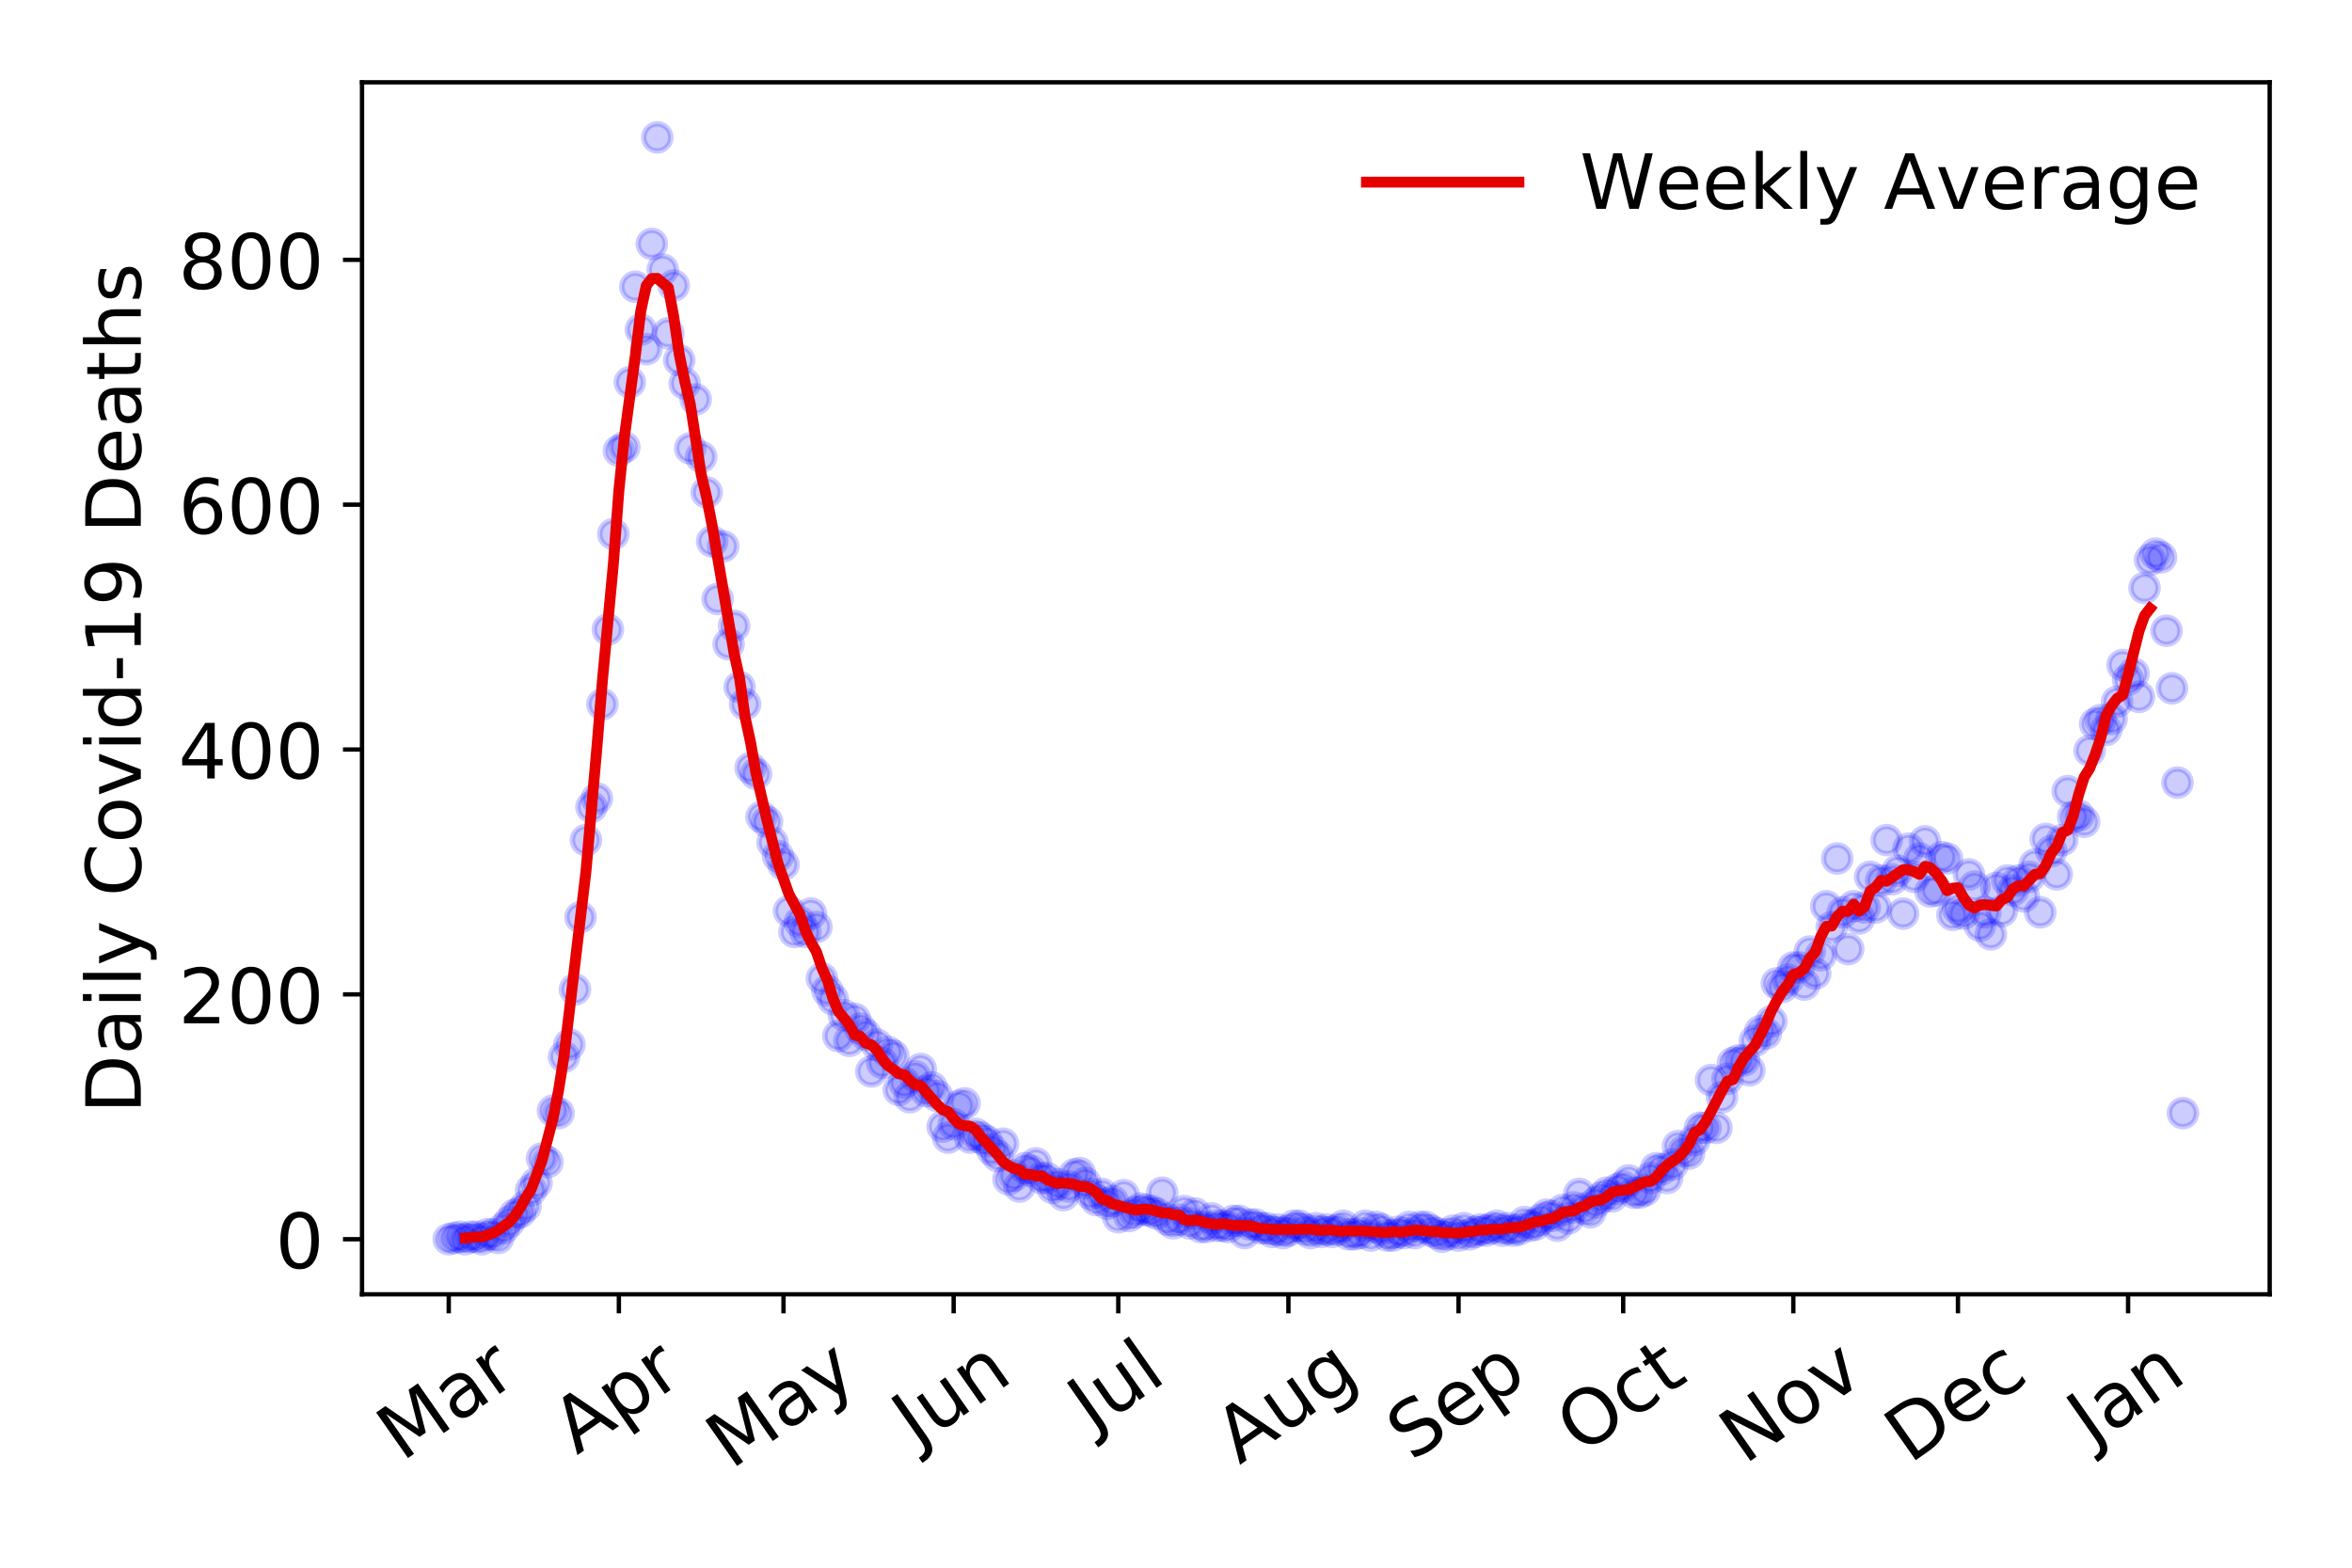 <?xml version="1.0" encoding="utf-8" standalone="no"?>
<!DOCTYPE svg PUBLIC "-//W3C//DTD SVG 1.1//EN"
  "http://www.w3.org/Graphics/SVG/1.1/DTD/svg11.dtd">
<!-- Created with matplotlib (https://matplotlib.org/) -->
<svg height="288pt" version="1.1" viewBox="0 0 432 288" width="432pt" xmlns="http://www.w3.org/2000/svg" xmlns:xlink="http://www.w3.org/1999/xlink">
 <defs>
  <style type="text/css">
*{stroke-linecap:butt;stroke-linejoin:round;}
  </style>
 </defs>
 <g id="figure_1">
  <g id="patch_1">
   <path d="M 0 288 
L 432 288 
L 432 0 
L 0 0 
z
" style="fill:#ffffff;"/>
  </g>
  <g id="axes_1">
   <g id="patch_2">
    <path d="M 66.495 237.778 
L 416.88 237.778 
L 416.88 15.12 
L 66.495 15.12 
z
" style="fill:#ffffff;"/>
   </g>
   <g id="matplotlib.axis_1">
    <g id="xtick_1">
     <g id="line2d_1">
      <defs>
       <path d="M 0 0 
L 0 3.5 
" id="mbfac46038c" style="stroke:#000000;stroke-width:0.8;"/>
      </defs>
      <g>
       <use style="stroke:#000000;stroke-width:0.8;" x="82.422" xlink:href="#mbfac46038c" y="237.778"/>
      </g>
     </g>
     <g id="text_1">
      <!-- Mar -->
      <defs>
       <path d="M 9.812 72.906 
L 24.516 72.906 
L 43.109 23.297 
L 61.812 72.906 
L 76.516 72.906 
L 76.516 0 
L 66.891 0 
L 66.891 64.016 
L 48.094 14.016 
L 38.188 14.016 
L 19.391 64.016 
L 19.391 0 
L 9.812 0 
z
" id="DejaVuSans-77"/>
       <path d="M 34.281 27.484 
Q 23.391 27.484 19.188 25 
Q 14.984 22.516 14.984 16.5 
Q 14.984 11.719 18.141 8.906 
Q 21.297 6.109 26.703 6.109 
Q 34.188 6.109 38.703 11.406 
Q 43.219 16.703 43.219 25.484 
L 43.219 27.484 
z
M 52.203 31.203 
L 52.203 0 
L 43.219 0 
L 43.219 8.297 
Q 40.141 3.328 35.547 0.953 
Q 30.953 -1.422 24.312 -1.422 
Q 15.922 -1.422 10.953 3.297 
Q 6 8.016 6 15.922 
Q 6 25.141 12.172 29.828 
Q 18.359 34.516 30.609 34.516 
L 43.219 34.516 
L 43.219 35.406 
Q 43.219 41.609 39.141 45 
Q 35.062 48.391 27.688 48.391 
Q 23 48.391 18.547 47.266 
Q 14.109 46.141 10.016 43.891 
L 10.016 52.203 
Q 14.938 54.109 19.578 55.047 
Q 24.219 56 28.609 56 
Q 40.484 56 46.344 49.844 
Q 52.203 43.703 52.203 31.203 
z
" id="DejaVuSans-97"/>
       <path d="M 41.109 46.297 
Q 39.594 47.172 37.812 47.578 
Q 36.031 48 33.891 48 
Q 26.266 48 22.188 43.047 
Q 18.109 38.094 18.109 28.812 
L 18.109 0 
L 9.078 0 
L 9.078 54.688 
L 18.109 54.688 
L 18.109 46.188 
Q 20.953 51.172 25.484 53.578 
Q 30.031 56 36.531 56 
Q 37.453 56 38.578 55.875 
Q 39.703 55.766 41.062 55.516 
z
" id="DejaVuSans-114"/>
      </defs>
      <g transform="translate(73.819 268.643)rotate(-35)scale(0.14 -0.14)">
       <use xlink:href="#DejaVuSans-77"/>
       <use x="86.279" xlink:href="#DejaVuSans-97"/>
       <use x="147.559" xlink:href="#DejaVuSans-114"/>
      </g>
     </g>
    </g>
    <g id="xtick_2">
     <g id="line2d_2">
      <g>
       <use style="stroke:#000000;stroke-width:0.8;" x="113.67" xlink:href="#mbfac46038c" y="237.778"/>
      </g>
     </g>
     <g id="text_2">
      <!-- Apr -->
      <defs>
       <path d="M 34.188 63.188 
L 20.797 26.906 
L 47.609 26.906 
z
M 28.609 72.906 
L 39.797 72.906 
L 67.578 0 
L 57.328 0 
L 50.688 18.703 
L 17.828 18.703 
L 11.188 0 
L 0.781 0 
z
" id="DejaVuSans-65"/>
       <path d="M 18.109 8.203 
L 18.109 -20.797 
L 9.078 -20.797 
L 9.078 54.688 
L 18.109 54.688 
L 18.109 46.391 
Q 20.953 51.266 25.266 53.625 
Q 29.594 56 35.594 56 
Q 45.562 56 51.781 48.094 
Q 58.016 40.188 58.016 27.297 
Q 58.016 14.406 51.781 6.484 
Q 45.562 -1.422 35.594 -1.422 
Q 29.594 -1.422 25.266 0.953 
Q 20.953 3.328 18.109 8.203 
z
M 48.688 27.297 
Q 48.688 37.203 44.609 42.844 
Q 40.531 48.484 33.406 48.484 
Q 26.266 48.484 22.188 42.844 
Q 18.109 37.203 18.109 27.297 
Q 18.109 17.391 22.188 11.75 
Q 26.266 6.109 33.406 6.109 
Q 40.531 6.109 44.609 11.75 
Q 48.688 17.391 48.688 27.297 
z
" id="DejaVuSans-112"/>
      </defs>
      <g transform="translate(105.966 267.384)rotate(-35)scale(0.14 -0.14)">
       <use xlink:href="#DejaVuSans-65"/>
       <use x="68.408" xlink:href="#DejaVuSans-112"/>
       <use x="131.885" xlink:href="#DejaVuSans-114"/>
      </g>
     </g>
    </g>
    <g id="xtick_3">
     <g id="line2d_3">
      <g>
       <use style="stroke:#000000;stroke-width:0.8;" x="143.91" xlink:href="#mbfac46038c" y="237.778"/>
      </g>
     </g>
     <g id="text_3">
      <!-- May -->
      <defs>
       <path d="M 32.172 -5.078 
Q 28.375 -14.844 24.75 -17.812 
Q 21.141 -20.797 15.094 -20.797 
L 7.906 -20.797 
L 7.906 -13.281 
L 13.188 -13.281 
Q 16.891 -13.281 18.938 -11.516 
Q 21 -9.766 23.484 -3.219 
L 25.094 0.875 
L 2.984 54.688 
L 12.5 54.688 
L 29.594 11.922 
L 46.688 54.688 
L 56.203 54.688 
z
" id="DejaVuSans-121"/>
      </defs>
      <g transform="translate(134.271 270.094)rotate(-35)scale(0.14 -0.14)">
       <use xlink:href="#DejaVuSans-77"/>
       <use x="86.279" xlink:href="#DejaVuSans-97"/>
       <use x="147.559" xlink:href="#DejaVuSans-121"/>
      </g>
     </g>
    </g>
    <g id="xtick_4">
     <g id="line2d_4">
      <g>
       <use style="stroke:#000000;stroke-width:0.8;" x="175.159" xlink:href="#mbfac46038c" y="237.778"/>
      </g>
     </g>
     <g id="text_4">
      <!-- Jun -->
      <defs>
       <path d="M 9.812 72.906 
L 19.672 72.906 
L 19.672 5.078 
Q 19.672 -8.109 14.672 -14.062 
Q 9.672 -20.016 -1.422 -20.016 
L -5.172 -20.016 
L -5.172 -11.719 
L -2.094 -11.719 
Q 4.438 -11.719 7.125 -8.047 
Q 9.812 -4.391 9.812 5.078 
z
" id="DejaVuSans-74"/>
       <path d="M 8.5 21.578 
L 8.5 54.688 
L 17.484 54.688 
L 17.484 21.922 
Q 17.484 14.156 20.5 10.266 
Q 23.531 6.391 29.594 6.391 
Q 36.859 6.391 41.078 11.031 
Q 45.312 15.672 45.312 23.688 
L 45.312 54.688 
L 54.297 54.688 
L 54.297 0 
L 45.312 0 
L 45.312 8.406 
Q 42.047 3.422 37.719 1 
Q 33.406 -1.422 27.688 -1.422 
Q 18.266 -1.422 13.375 4.438 
Q 8.5 10.297 8.5 21.578 
z
M 31.109 56 
z
" id="DejaVuSans-117"/>
       <path d="M 54.891 33.016 
L 54.891 0 
L 45.906 0 
L 45.906 32.719 
Q 45.906 40.484 42.875 44.328 
Q 39.844 48.188 33.797 48.188 
Q 26.516 48.188 22.312 43.547 
Q 18.109 38.922 18.109 30.906 
L 18.109 0 
L 9.078 0 
L 9.078 54.688 
L 18.109 54.688 
L 18.109 46.188 
Q 21.344 51.125 25.703 53.562 
Q 30.078 56 35.797 56 
Q 45.219 56 50.047 50.172 
Q 54.891 44.344 54.891 33.016 
z
" id="DejaVuSans-110"/>
      </defs>
      <g transform="translate(168.415 266.039)rotate(-35)scale(0.14 -0.14)">
       <use xlink:href="#DejaVuSans-74"/>
       <use x="29.492" xlink:href="#DejaVuSans-117"/>
       <use x="92.871" xlink:href="#DejaVuSans-110"/>
      </g>
     </g>
    </g>
    <g id="xtick_5">
     <g id="line2d_5">
      <g>
       <use style="stroke:#000000;stroke-width:0.8;" x="205.399" xlink:href="#mbfac46038c" y="237.778"/>
      </g>
     </g>
     <g id="text_5">
      <!-- Jul -->
      <defs>
       <path d="M 9.422 75.984 
L 18.406 75.984 
L 18.406 0 
L 9.422 0 
z
" id="DejaVuSans-108"/>
      </defs>
      <g transform="translate(200.696 263.181)rotate(-35)scale(0.14 -0.14)">
       <use xlink:href="#DejaVuSans-74"/>
       <use x="29.492" xlink:href="#DejaVuSans-117"/>
       <use x="92.871" xlink:href="#DejaVuSans-108"/>
      </g>
     </g>
    </g>
    <g id="xtick_6">
     <g id="line2d_6">
      <g>
       <use style="stroke:#000000;stroke-width:0.8;" x="236.647" xlink:href="#mbfac46038c" y="237.778"/>
      </g>
     </g>
     <g id="text_6">
      <!-- Aug -->
      <defs>
       <path d="M 45.406 27.984 
Q 45.406 37.75 41.375 43.109 
Q 37.359 48.484 30.078 48.484 
Q 22.859 48.484 18.828 43.109 
Q 14.797 37.75 14.797 27.984 
Q 14.797 18.266 18.828 12.891 
Q 22.859 7.516 30.078 7.516 
Q 37.359 7.516 41.375 12.891 
Q 45.406 18.266 45.406 27.984 
z
M 54.391 6.781 
Q 54.391 -7.172 48.188 -13.984 
Q 42 -20.797 29.203 -20.797 
Q 24.469 -20.797 20.266 -20.094 
Q 16.062 -19.391 12.109 -17.922 
L 12.109 -9.188 
Q 16.062 -11.328 19.922 -12.344 
Q 23.781 -13.375 27.781 -13.375 
Q 36.625 -13.375 41.016 -8.766 
Q 45.406 -4.156 45.406 5.172 
L 45.406 9.625 
Q 42.625 4.781 38.281 2.391 
Q 33.938 0 27.875 0 
Q 17.828 0 11.672 7.656 
Q 5.516 15.328 5.516 27.984 
Q 5.516 40.672 11.672 48.328 
Q 17.828 56 27.875 56 
Q 33.938 56 38.281 53.609 
Q 42.625 51.219 45.406 46.391 
L 45.406 54.688 
L 54.391 54.688 
z
" id="DejaVuSans-103"/>
      </defs>
      <g transform="translate(227.667 269.172)rotate(-35)scale(0.14 -0.14)">
       <use xlink:href="#DejaVuSans-65"/>
       <use x="68.408" xlink:href="#DejaVuSans-117"/>
       <use x="131.787" xlink:href="#DejaVuSans-103"/>
      </g>
     </g>
    </g>
    <g id="xtick_7">
     <g id="line2d_7">
      <g>
       <use style="stroke:#000000;stroke-width:0.8;" x="267.896" xlink:href="#mbfac46038c" y="237.778"/>
      </g>
     </g>
     <g id="text_7">
      <!-- Sep -->
      <defs>
       <path d="M 53.516 70.516 
L 53.516 60.891 
Q 47.906 63.578 42.922 64.891 
Q 37.938 66.219 33.297 66.219 
Q 25.25 66.219 20.875 63.094 
Q 16.5 59.969 16.5 54.203 
Q 16.5 49.359 19.406 46.891 
Q 22.312 44.438 30.422 42.922 
L 36.375 41.703 
Q 47.406 39.594 52.656 34.297 
Q 57.906 29 57.906 20.125 
Q 57.906 9.516 50.797 4.047 
Q 43.703 -1.422 29.984 -1.422 
Q 24.812 -1.422 18.969 -0.25 
Q 13.141 0.922 6.891 3.219 
L 6.891 13.375 
Q 12.891 10.016 18.656 8.297 
Q 24.422 6.594 29.984 6.594 
Q 38.422 6.594 43.016 9.906 
Q 47.609 13.234 47.609 19.391 
Q 47.609 24.75 44.312 27.781 
Q 41.016 30.812 33.5 32.328 
L 27.484 33.5 
Q 16.453 35.688 11.516 40.375 
Q 6.594 45.062 6.594 53.422 
Q 6.594 63.094 13.406 68.656 
Q 20.219 74.219 32.172 74.219 
Q 37.312 74.219 42.625 73.281 
Q 47.953 72.359 53.516 70.516 
z
" id="DejaVuSans-83"/>
       <path d="M 56.203 29.594 
L 56.203 25.203 
L 14.891 25.203 
Q 15.484 15.922 20.484 11.062 
Q 25.484 6.203 34.422 6.203 
Q 39.594 6.203 44.453 7.469 
Q 49.312 8.734 54.109 11.281 
L 54.109 2.781 
Q 49.266 0.734 44.188 -0.344 
Q 39.109 -1.422 33.891 -1.422 
Q 20.797 -1.422 13.156 6.188 
Q 5.516 13.812 5.516 26.812 
Q 5.516 40.234 12.766 48.109 
Q 20.016 56 32.328 56 
Q 43.359 56 49.781 48.891 
Q 56.203 41.797 56.203 29.594 
z
M 47.219 32.234 
Q 47.125 39.594 43.094 43.984 
Q 39.062 48.391 32.422 48.391 
Q 24.906 48.391 20.391 44.141 
Q 15.875 39.891 15.188 32.172 
z
" id="DejaVuSans-101"/>
      </defs>
      <g transform="translate(259.303 268.629)rotate(-35)scale(0.14 -0.14)">
       <use xlink:href="#DejaVuSans-83"/>
       <use x="63.477" xlink:href="#DejaVuSans-101"/>
       <use x="125" xlink:href="#DejaVuSans-112"/>
      </g>
     </g>
    </g>
    <g id="xtick_8">
     <g id="line2d_8">
      <g>
       <use style="stroke:#000000;stroke-width:0.8;" x="298.136" xlink:href="#mbfac46038c" y="237.778"/>
      </g>
     </g>
     <g id="text_8">
      <!-- Oct -->
      <defs>
       <path d="M 39.406 66.219 
Q 28.656 66.219 22.328 58.203 
Q 16.016 50.203 16.016 36.375 
Q 16.016 22.609 22.328 14.594 
Q 28.656 6.594 39.406 6.594 
Q 50.141 6.594 56.422 14.594 
Q 62.703 22.609 62.703 36.375 
Q 62.703 50.203 56.422 58.203 
Q 50.141 66.219 39.406 66.219 
z
M 39.406 74.219 
Q 54.734 74.219 63.906 63.938 
Q 73.094 53.656 73.094 36.375 
Q 73.094 19.141 63.906 8.859 
Q 54.734 -1.422 39.406 -1.422 
Q 24.031 -1.422 14.812 8.828 
Q 5.609 19.094 5.609 36.375 
Q 5.609 53.656 14.812 63.938 
Q 24.031 74.219 39.406 74.219 
z
" id="DejaVuSans-79"/>
       <path d="M 48.781 52.594 
L 48.781 44.188 
Q 44.969 46.297 41.141 47.344 
Q 37.312 48.391 33.406 48.391 
Q 24.656 48.391 19.812 42.844 
Q 14.984 37.312 14.984 27.297 
Q 14.984 17.281 19.812 11.734 
Q 24.656 6.203 33.406 6.203 
Q 37.312 6.203 41.141 7.25 
Q 44.969 8.297 48.781 10.406 
L 48.781 2.094 
Q 45.016 0.344 40.984 -0.531 
Q 36.969 -1.422 32.422 -1.422 
Q 20.062 -1.422 12.781 6.344 
Q 5.516 14.109 5.516 27.297 
Q 5.516 40.672 12.859 48.328 
Q 20.219 56 33.016 56 
Q 37.156 56 41.109 55.141 
Q 45.062 54.297 48.781 52.594 
z
" id="DejaVuSans-99"/>
       <path d="M 18.312 70.219 
L 18.312 54.688 
L 36.812 54.688 
L 36.812 47.703 
L 18.312 47.703 
L 18.312 18.016 
Q 18.312 11.328 20.141 9.422 
Q 21.969 7.516 27.594 7.516 
L 36.812 7.516 
L 36.812 0 
L 27.594 0 
Q 17.188 0 13.234 3.875 
Q 9.281 7.766 9.281 18.016 
L 9.281 47.703 
L 2.688 47.703 
L 2.688 54.688 
L 9.281 54.688 
L 9.281 70.219 
z
" id="DejaVuSans-116"/>
      </defs>
      <g transform="translate(290.437 267.377)rotate(-35)scale(0.14 -0.14)">
       <use xlink:href="#DejaVuSans-79"/>
       <use x="78.711" xlink:href="#DejaVuSans-99"/>
       <use x="133.691" xlink:href="#DejaVuSans-116"/>
      </g>
     </g>
    </g>
    <g id="xtick_9">
     <g id="line2d_9">
      <g>
       <use style="stroke:#000000;stroke-width:0.8;" x="329.385" xlink:href="#mbfac46038c" y="237.778"/>
      </g>
     </g>
     <g id="text_9">
      <!-- Nov -->
      <defs>
       <path d="M 9.812 72.906 
L 23.094 72.906 
L 55.422 11.922 
L 55.422 72.906 
L 64.984 72.906 
L 64.984 0 
L 51.703 0 
L 19.391 60.984 
L 19.391 0 
L 9.812 0 
z
" id="DejaVuSans-78"/>
       <path d="M 30.609 48.391 
Q 23.391 48.391 19.188 42.75 
Q 14.984 37.109 14.984 27.297 
Q 14.984 17.484 19.156 11.844 
Q 23.344 6.203 30.609 6.203 
Q 37.797 6.203 41.984 11.859 
Q 46.188 17.531 46.188 27.297 
Q 46.188 37.016 41.984 42.703 
Q 37.797 48.391 30.609 48.391 
z
M 30.609 56 
Q 42.328 56 49.016 48.375 
Q 55.719 40.766 55.719 27.297 
Q 55.719 13.875 49.016 6.219 
Q 42.328 -1.422 30.609 -1.422 
Q 18.844 -1.422 12.172 6.219 
Q 5.516 13.875 5.516 27.297 
Q 5.516 40.766 12.172 48.375 
Q 18.844 56 30.609 56 
z
" id="DejaVuSans-111"/>
       <path d="M 2.984 54.688 
L 12.5 54.688 
L 29.594 8.797 
L 46.688 54.688 
L 56.203 54.688 
L 35.688 0 
L 23.484 0 
z
" id="DejaVuSans-118"/>
      </defs>
      <g transform="translate(320.408 269.166)rotate(-35)scale(0.14 -0.14)">
       <use xlink:href="#DejaVuSans-78"/>
       <use x="74.805" xlink:href="#DejaVuSans-111"/>
       <use x="135.986" xlink:href="#DejaVuSans-118"/>
      </g>
     </g>
    </g>
    <g id="xtick_10">
     <g id="line2d_10">
      <g>
       <use style="stroke:#000000;stroke-width:0.8;" x="359.625" xlink:href="#mbfac46038c" y="237.778"/>
      </g>
     </g>
     <g id="text_10">
      <!-- Dec -->
      <defs>
       <path d="M 19.672 64.797 
L 19.672 8.109 
L 31.594 8.109 
Q 46.688 8.109 53.688 14.938 
Q 60.688 21.781 60.688 36.531 
Q 60.688 51.172 53.688 57.984 
Q 46.688 64.797 31.594 64.797 
z
M 9.812 72.906 
L 30.078 72.906 
Q 51.266 72.906 61.172 64.094 
Q 71.094 55.281 71.094 36.531 
Q 71.094 17.672 61.125 8.828 
Q 51.172 0 30.078 0 
L 9.812 0 
z
" id="DejaVuSans-68"/>
      </defs>
      <g transform="translate(350.744 269.032)rotate(-35)scale(0.14 -0.14)">
       <use xlink:href="#DejaVuSans-68"/>
       <use x="77.002" xlink:href="#DejaVuSans-101"/>
       <use x="138.525" xlink:href="#DejaVuSans-99"/>
      </g>
     </g>
    </g>
    <g id="xtick_11">
     <g id="line2d_11">
      <g>
       <use style="stroke:#000000;stroke-width:0.8;" x="390.873" xlink:href="#mbfac46038c" y="237.778"/>
      </g>
     </g>
     <g id="text_11">
      <!-- Jan -->
      <g transform="translate(384.25 265.871)rotate(-35)scale(0.14 -0.14)">
       <use xlink:href="#DejaVuSans-74"/>
       <use x="29.492" xlink:href="#DejaVuSans-97"/>
       <use x="90.771" xlink:href="#DejaVuSans-110"/>
      </g>
     </g>
    </g>
   </g>
   <g id="matplotlib.axis_2">
    <g id="ytick_1">
     <g id="line2d_12">
      <defs>
       <path d="M 0 0 
L -3.5 0 
" id="mbbb02128d6" style="stroke:#000000;stroke-width:0.8;"/>
      </defs>
      <g>
       <use style="stroke:#000000;stroke-width:0.8;" x="66.495" xlink:href="#mbbb02128d6" y="227.657"/>
      </g>
     </g>
     <g id="text_12">
      <!-- 0 -->
      <defs>
       <path d="M 31.781 66.406 
Q 24.172 66.406 20.328 58.906 
Q 16.5 51.422 16.5 36.375 
Q 16.5 21.391 20.328 13.891 
Q 24.172 6.391 31.781 6.391 
Q 39.453 6.391 43.281 13.891 
Q 47.125 21.391 47.125 36.375 
Q 47.125 51.422 43.281 58.906 
Q 39.453 66.406 31.781 66.406 
z
M 31.781 74.219 
Q 44.047 74.219 50.516 64.516 
Q 56.984 54.828 56.984 36.375 
Q 56.984 17.969 50.516 8.266 
Q 44.047 -1.422 31.781 -1.422 
Q 19.531 -1.422 13.062 8.266 
Q 6.594 17.969 6.594 36.375 
Q 6.594 54.828 13.062 64.516 
Q 19.531 74.219 31.781 74.219 
z
" id="DejaVuSans-48"/>
      </defs>
      <g transform="translate(50.587 232.976)scale(0.14 -0.14)">
       <use xlink:href="#DejaVuSans-48"/>
      </g>
     </g>
    </g>
    <g id="ytick_2">
     <g id="line2d_13">
      <g>
       <use style="stroke:#000000;stroke-width:0.8;" x="66.495" xlink:href="#mbbb02128d6" y="182.676"/>
      </g>
     </g>
     <g id="text_13">
      <!-- 200 -->
      <defs>
       <path d="M 19.188 8.297 
L 53.609 8.297 
L 53.609 0 
L 7.328 0 
L 7.328 8.297 
Q 12.938 14.109 22.625 23.891 
Q 32.328 33.688 34.812 36.531 
Q 39.547 41.844 41.422 45.531 
Q 43.312 49.219 43.312 52.781 
Q 43.312 58.594 39.234 62.25 
Q 35.156 65.922 28.609 65.922 
Q 23.969 65.922 18.812 64.312 
Q 13.672 62.703 7.812 59.422 
L 7.812 69.391 
Q 13.766 71.781 18.938 73 
Q 24.125 74.219 28.422 74.219 
Q 39.75 74.219 46.484 68.547 
Q 53.219 62.891 53.219 53.422 
Q 53.219 48.922 51.531 44.891 
Q 49.859 40.875 45.406 35.406 
Q 44.188 33.984 37.641 27.219 
Q 31.109 20.453 19.188 8.297 
z
" id="DejaVuSans-50"/>
      </defs>
      <g transform="translate(32.773 187.995)scale(0.14 -0.14)">
       <use xlink:href="#DejaVuSans-50"/>
       <use x="63.623" xlink:href="#DejaVuSans-48"/>
       <use x="127.246" xlink:href="#DejaVuSans-48"/>
      </g>
     </g>
    </g>
    <g id="ytick_3">
     <g id="line2d_14">
      <g>
       <use style="stroke:#000000;stroke-width:0.8;" x="66.495" xlink:href="#mbbb02128d6" y="137.694"/>
      </g>
     </g>
     <g id="text_14">
      <!-- 400 -->
      <defs>
       <path d="M 37.797 64.312 
L 12.891 25.391 
L 37.797 25.391 
z
M 35.203 72.906 
L 47.609 72.906 
L 47.609 25.391 
L 58.016 25.391 
L 58.016 17.188 
L 47.609 17.188 
L 47.609 0 
L 37.797 0 
L 37.797 17.188 
L 4.891 17.188 
L 4.891 26.703 
z
" id="DejaVuSans-52"/>
      </defs>
      <g transform="translate(32.773 143.013)scale(0.14 -0.14)">
       <use xlink:href="#DejaVuSans-52"/>
       <use x="63.623" xlink:href="#DejaVuSans-48"/>
       <use x="127.246" xlink:href="#DejaVuSans-48"/>
      </g>
     </g>
    </g>
    <g id="ytick_4">
     <g id="line2d_15">
      <g>
       <use style="stroke:#000000;stroke-width:0.8;" x="66.495" xlink:href="#mbbb02128d6" y="92.713"/>
      </g>
     </g>
     <g id="text_15">
      <!-- 600 -->
      <defs>
       <path d="M 33.016 40.375 
Q 26.375 40.375 22.484 35.828 
Q 18.609 31.297 18.609 23.391 
Q 18.609 15.531 22.484 10.953 
Q 26.375 6.391 33.016 6.391 
Q 39.656 6.391 43.531 10.953 
Q 47.406 15.531 47.406 23.391 
Q 47.406 31.297 43.531 35.828 
Q 39.656 40.375 33.016 40.375 
z
M 52.594 71.297 
L 52.594 62.312 
Q 48.875 64.062 45.094 64.984 
Q 41.312 65.922 37.594 65.922 
Q 27.828 65.922 22.672 59.328 
Q 17.531 52.734 16.797 39.406 
Q 19.672 43.656 24.016 45.922 
Q 28.375 48.188 33.594 48.188 
Q 44.578 48.188 50.953 41.516 
Q 57.328 34.859 57.328 23.391 
Q 57.328 12.156 50.688 5.359 
Q 44.047 -1.422 33.016 -1.422 
Q 20.359 -1.422 13.672 8.266 
Q 6.984 17.969 6.984 36.375 
Q 6.984 53.656 15.188 63.938 
Q 23.391 74.219 37.203 74.219 
Q 40.922 74.219 44.703 73.484 
Q 48.484 72.75 52.594 71.297 
z
" id="DejaVuSans-54"/>
      </defs>
      <g transform="translate(32.773 98.032)scale(0.14 -0.14)">
       <use xlink:href="#DejaVuSans-54"/>
       <use x="63.623" xlink:href="#DejaVuSans-48"/>
       <use x="127.246" xlink:href="#DejaVuSans-48"/>
      </g>
     </g>
    </g>
    <g id="ytick_5">
     <g id="line2d_16">
      <g>
       <use style="stroke:#000000;stroke-width:0.8;" x="66.495" xlink:href="#mbbb02128d6" y="47.732"/>
      </g>
     </g>
     <g id="text_16">
      <!-- 800 -->
      <defs>
       <path d="M 31.781 34.625 
Q 24.75 34.625 20.719 30.859 
Q 16.703 27.094 16.703 20.516 
Q 16.703 13.922 20.719 10.156 
Q 24.75 6.391 31.781 6.391 
Q 38.812 6.391 42.859 10.172 
Q 46.922 13.969 46.922 20.516 
Q 46.922 27.094 42.891 30.859 
Q 38.875 34.625 31.781 34.625 
z
M 21.922 38.812 
Q 15.578 40.375 12.031 44.719 
Q 8.5 49.078 8.5 55.328 
Q 8.5 64.062 14.719 69.141 
Q 20.953 74.219 31.781 74.219 
Q 42.672 74.219 48.875 69.141 
Q 55.078 64.062 55.078 55.328 
Q 55.078 49.078 51.531 44.719 
Q 48 40.375 41.703 38.812 
Q 48.828 37.156 52.797 32.312 
Q 56.781 27.484 56.781 20.516 
Q 56.781 9.906 50.312 4.234 
Q 43.844 -1.422 31.781 -1.422 
Q 19.734 -1.422 13.25 4.234 
Q 6.781 9.906 6.781 20.516 
Q 6.781 27.484 10.781 32.312 
Q 14.797 37.156 21.922 38.812 
z
M 18.312 54.391 
Q 18.312 48.734 21.844 45.562 
Q 25.391 42.391 31.781 42.391 
Q 38.141 42.391 41.719 45.562 
Q 45.312 48.734 45.312 54.391 
Q 45.312 60.062 41.719 63.234 
Q 38.141 66.406 31.781 66.406 
Q 25.391 66.406 21.844 63.234 
Q 18.312 60.062 18.312 54.391 
z
" id="DejaVuSans-56"/>
      </defs>
      <g transform="translate(32.773 53.05)scale(0.14 -0.14)">
       <use xlink:href="#DejaVuSans-56"/>
       <use x="63.623" xlink:href="#DejaVuSans-48"/>
       <use x="127.246" xlink:href="#DejaVuSans-48"/>
      </g>
     </g>
    </g>
    <g id="text_17">
     <!-- Daily Covid-19 Deaths -->
     <defs>
      <path d="M 9.422 54.688 
L 18.406 54.688 
L 18.406 0 
L 9.422 0 
z
M 9.422 75.984 
L 18.406 75.984 
L 18.406 64.594 
L 9.422 64.594 
z
" id="DejaVuSans-105"/>
      <path id="DejaVuSans-32"/>
      <path d="M 64.406 67.281 
L 64.406 56.891 
Q 59.422 61.531 53.781 63.812 
Q 48.141 66.109 41.797 66.109 
Q 29.297 66.109 22.656 58.469 
Q 16.016 50.828 16.016 36.375 
Q 16.016 21.969 22.656 14.328 
Q 29.297 6.688 41.797 6.688 
Q 48.141 6.688 53.781 8.984 
Q 59.422 11.281 64.406 15.922 
L 64.406 5.609 
Q 59.234 2.094 53.438 0.328 
Q 47.656 -1.422 41.219 -1.422 
Q 24.656 -1.422 15.125 8.703 
Q 5.609 18.844 5.609 36.375 
Q 5.609 53.953 15.125 64.078 
Q 24.656 74.219 41.219 74.219 
Q 47.75 74.219 53.531 72.484 
Q 59.328 70.75 64.406 67.281 
z
" id="DejaVuSans-67"/>
      <path d="M 45.406 46.391 
L 45.406 75.984 
L 54.391 75.984 
L 54.391 0 
L 45.406 0 
L 45.406 8.203 
Q 42.578 3.328 38.25 0.953 
Q 33.938 -1.422 27.875 -1.422 
Q 17.969 -1.422 11.734 6.484 
Q 5.516 14.406 5.516 27.297 
Q 5.516 40.188 11.734 48.094 
Q 17.969 56 27.875 56 
Q 33.938 56 38.25 53.625 
Q 42.578 51.266 45.406 46.391 
z
M 14.797 27.297 
Q 14.797 17.391 18.875 11.75 
Q 22.953 6.109 30.078 6.109 
Q 37.203 6.109 41.297 11.75 
Q 45.406 17.391 45.406 27.297 
Q 45.406 37.203 41.297 42.844 
Q 37.203 48.484 30.078 48.484 
Q 22.953 48.484 18.875 42.844 
Q 14.797 37.203 14.797 27.297 
z
" id="DejaVuSans-100"/>
      <path d="M 4.891 31.391 
L 31.203 31.391 
L 31.203 23.391 
L 4.891 23.391 
z
" id="DejaVuSans-45"/>
      <path d="M 12.406 8.297 
L 28.516 8.297 
L 28.516 63.922 
L 10.984 60.406 
L 10.984 69.391 
L 28.422 72.906 
L 38.281 72.906 
L 38.281 8.297 
L 54.391 8.297 
L 54.391 0 
L 12.406 0 
z
" id="DejaVuSans-49"/>
      <path d="M 10.984 1.516 
L 10.984 10.5 
Q 14.703 8.734 18.5 7.812 
Q 22.312 6.891 25.984 6.891 
Q 35.75 6.891 40.891 13.453 
Q 46.047 20.016 46.781 33.406 
Q 43.953 29.203 39.594 26.953 
Q 35.25 24.703 29.984 24.703 
Q 19.047 24.703 12.672 31.312 
Q 6.297 37.938 6.297 49.422 
Q 6.297 60.641 12.938 67.422 
Q 19.578 74.219 30.609 74.219 
Q 43.266 74.219 49.922 64.516 
Q 56.594 54.828 56.594 36.375 
Q 56.594 19.141 48.406 8.859 
Q 40.234 -1.422 26.422 -1.422 
Q 22.703 -1.422 18.891 -0.688 
Q 15.094 0.047 10.984 1.516 
z
M 30.609 32.422 
Q 37.25 32.422 41.125 36.953 
Q 45.016 41.5 45.016 49.422 
Q 45.016 57.281 41.125 61.844 
Q 37.25 66.406 30.609 66.406 
Q 23.969 66.406 20.094 61.844 
Q 16.219 57.281 16.219 49.422 
Q 16.219 41.5 20.094 36.953 
Q 23.969 32.422 30.609 32.422 
z
" id="DejaVuSans-57"/>
      <path d="M 54.891 33.016 
L 54.891 0 
L 45.906 0 
L 45.906 32.719 
Q 45.906 40.484 42.875 44.328 
Q 39.844 48.188 33.797 48.188 
Q 26.516 48.188 22.312 43.547 
Q 18.109 38.922 18.109 30.906 
L 18.109 0 
L 9.078 0 
L 9.078 75.984 
L 18.109 75.984 
L 18.109 46.188 
Q 21.344 51.125 25.703 53.562 
Q 30.078 56 35.797 56 
Q 45.219 56 50.047 50.172 
Q 54.891 44.344 54.891 33.016 
z
" id="DejaVuSans-104"/>
      <path d="M 44.281 53.078 
L 44.281 44.578 
Q 40.484 46.531 36.375 47.5 
Q 32.281 48.484 27.875 48.484 
Q 21.188 48.484 17.844 46.438 
Q 14.5 44.391 14.5 40.281 
Q 14.5 37.156 16.891 35.375 
Q 19.281 33.594 26.516 31.984 
L 29.594 31.297 
Q 39.156 29.25 43.188 25.516 
Q 47.219 21.781 47.219 15.094 
Q 47.219 7.469 41.188 3.016 
Q 35.156 -1.422 24.609 -1.422 
Q 20.219 -1.422 15.453 -0.562 
Q 10.688 0.297 5.422 2 
L 5.422 11.281 
Q 10.406 8.688 15.234 7.391 
Q 20.062 6.109 24.812 6.109 
Q 31.156 6.109 34.562 8.281 
Q 37.984 10.453 37.984 14.406 
Q 37.984 18.062 35.516 20.016 
Q 33.062 21.969 24.703 23.781 
L 21.578 24.516 
Q 13.234 26.266 9.516 29.906 
Q 5.812 33.547 5.812 39.891 
Q 5.812 47.609 11.281 51.797 
Q 16.75 56 26.812 56 
Q 31.781 56 36.172 55.266 
Q 40.578 54.547 44.281 53.078 
z
" id="DejaVuSans-115"/>
     </defs>
     <g transform="translate(25.861 204.56)rotate(-90)scale(0.14 -0.14)">
      <use xlink:href="#DejaVuSans-68"/>
      <use x="77.002" xlink:href="#DejaVuSans-97"/>
      <use x="138.281" xlink:href="#DejaVuSans-105"/>
      <use x="166.064" xlink:href="#DejaVuSans-108"/>
      <use x="193.848" xlink:href="#DejaVuSans-121"/>
      <use x="253.027" xlink:href="#DejaVuSans-32"/>
      <use x="284.814" xlink:href="#DejaVuSans-67"/>
      <use x="354.639" xlink:href="#DejaVuSans-111"/>
      <use x="415.82" xlink:href="#DejaVuSans-118"/>
      <use x="475" xlink:href="#DejaVuSans-105"/>
      <use x="502.783" xlink:href="#DejaVuSans-100"/>
      <use x="566.26" xlink:href="#DejaVuSans-45"/>
      <use x="602.344" xlink:href="#DejaVuSans-49"/>
      <use x="665.967" xlink:href="#DejaVuSans-57"/>
      <use x="729.59" xlink:href="#DejaVuSans-32"/>
      <use x="761.377" xlink:href="#DejaVuSans-68"/>
      <use x="838.379" xlink:href="#DejaVuSans-101"/>
      <use x="899.902" xlink:href="#DejaVuSans-97"/>
      <use x="961.182" xlink:href="#DejaVuSans-116"/>
      <use x="1000.391" xlink:href="#DejaVuSans-104"/>
      <use x="1063.77" xlink:href="#DejaVuSans-115"/>
     </g>
    </g>
   </g>
   <g id="line2d_17">
    <defs>
     <path d="M 0 2.5 
C 0.663 2.5 1.299 2.237 1.768 1.768 
C 2.237 1.299 2.5 0.663 2.5 0 
C 2.5 -0.663 2.237 -1.299 1.768 -1.768 
C 1.299 -2.237 0.663 -2.5 0 -2.5 
C -0.663 -2.5 -1.299 -2.237 -1.768 -1.768 
C -2.237 -1.299 -2.5 -0.663 -2.5 0 
C -2.5 0.663 -2.237 1.299 -1.768 1.768 
C -1.299 2.237 -0.663 2.5 0 2.5 
z
" id="mc3c00654fc" style="stroke:#0000ff;stroke-opacity:0.2;"/>
    </defs>
    <g clip-path="url(#p974e50f5cb)">
     <use style="fill:#0000ff;fill-opacity:0.2;stroke:#0000ff;stroke-opacity:0.2;" x="82.422" xlink:href="#mc3c00654fc" y="227.657"/>
     <use style="fill:#0000ff;fill-opacity:0.2;stroke:#0000ff;stroke-opacity:0.2;" x="83.43" xlink:href="#mc3c00654fc" y="227.432"/>
     <use style="fill:#0000ff;fill-opacity:0.2;stroke:#0000ff;stroke-opacity:0.2;" x="84.438" xlink:href="#mc3c00654fc" y="227.208"/>
     <use style="fill:#0000ff;fill-opacity:0.2;stroke:#0000ff;stroke-opacity:0.2;" x="85.446" xlink:href="#mc3c00654fc" y="227.657"/>
     <use style="fill:#0000ff;fill-opacity:0.2;stroke:#0000ff;stroke-opacity:0.2;" x="86.454" xlink:href="#mc3c00654fc" y="227.208"/>
     <use style="fill:#0000ff;fill-opacity:0.2;stroke:#0000ff;stroke-opacity:0.2;" x="87.462" xlink:href="#mc3c00654fc" y="227.208"/>
     <use style="fill:#0000ff;fill-opacity:0.2;stroke:#0000ff;stroke-opacity:0.2;" x="88.47" xlink:href="#mc3c00654fc" y="227.657"/>
     <use style="fill:#0000ff;fill-opacity:0.2;stroke:#0000ff;stroke-opacity:0.2;" x="89.478" xlink:href="#mc3c00654fc" y="226.758"/>
     <use style="fill:#0000ff;fill-opacity:0.2;stroke:#0000ff;stroke-opacity:0.2;" x="90.486" xlink:href="#mc3c00654fc" y="226.758"/>
     <use style="fill:#0000ff;fill-opacity:0.2;stroke:#0000ff;stroke-opacity:0.2;" x="91.494" xlink:href="#mc3c00654fc" y="227.432"/>
     <use style="fill:#0000ff;fill-opacity:0.2;stroke:#0000ff;stroke-opacity:0.2;" x="92.502" xlink:href="#mc3c00654fc" y="225.633"/>
     <use style="fill:#0000ff;fill-opacity:0.2;stroke:#0000ff;stroke-opacity:0.2;" x="93.51" xlink:href="#mc3c00654fc" y="224.509"/>
     <use style="fill:#0000ff;fill-opacity:0.2;stroke:#0000ff;stroke-opacity:0.2;" x="94.518" xlink:href="#mc3c00654fc" y="223.159"/>
     <use style="fill:#0000ff;fill-opacity:0.2;stroke:#0000ff;stroke-opacity:0.2;" x="95.526" xlink:href="#mc3c00654fc" y="222.709"/>
     <use style="fill:#0000ff;fill-opacity:0.2;stroke:#0000ff;stroke-opacity:0.2;" x="96.534" xlink:href="#mc3c00654fc" y="221.585"/>
     <use style="fill:#0000ff;fill-opacity:0.2;stroke:#0000ff;stroke-opacity:0.2;" x="97.542" xlink:href="#mc3c00654fc" y="218.661"/>
     <use style="fill:#0000ff;fill-opacity:0.2;stroke:#0000ff;stroke-opacity:0.2;" x="98.55" xlink:href="#mc3c00654fc" y="217.312"/>
     <use style="fill:#0000ff;fill-opacity:0.2;stroke:#0000ff;stroke-opacity:0.2;" x="99.558" xlink:href="#mc3c00654fc" y="212.813"/>
     <use style="fill:#0000ff;fill-opacity:0.2;stroke:#0000ff;stroke-opacity:0.2;" x="100.566" xlink:href="#mc3c00654fc" y="213.488"/>
     <use style="fill:#0000ff;fill-opacity:0.2;stroke:#0000ff;stroke-opacity:0.2;" x="101.574" xlink:href="#mc3c00654fc" y="204.042"/>
     <use style="fill:#0000ff;fill-opacity:0.2;stroke:#0000ff;stroke-opacity:0.2;" x="102.582" xlink:href="#mc3c00654fc" y="204.492"/>
     <use style="fill:#0000ff;fill-opacity:0.2;stroke:#0000ff;stroke-opacity:0.2;" x="103.59" xlink:href="#mc3c00654fc" y="194.146"/>
     <use style="fill:#0000ff;fill-opacity:0.2;stroke:#0000ff;stroke-opacity:0.2;" x="104.598" xlink:href="#mc3c00654fc" y="191.897"/>
     <use style="fill:#0000ff;fill-opacity:0.2;stroke:#0000ff;stroke-opacity:0.2;" x="105.606" xlink:href="#mc3c00654fc" y="181.776"/>
     <use style="fill:#0000ff;fill-opacity:0.2;stroke:#0000ff;stroke-opacity:0.2;" x="106.614" xlink:href="#mc3c00654fc" y="168.507"/>
     <use style="fill:#0000ff;fill-opacity:0.2;stroke:#0000ff;stroke-opacity:0.2;" x="107.622" xlink:href="#mc3c00654fc" y="154.338"/>
     <use style="fill:#0000ff;fill-opacity:0.2;stroke:#0000ff;stroke-opacity:0.2;" x="108.63" xlink:href="#mc3c00654fc" y="148.265"/>
     <use style="fill:#0000ff;fill-opacity:0.2;stroke:#0000ff;stroke-opacity:0.2;" x="109.638" xlink:href="#mc3c00654fc" y="146.691"/>
     <use style="fill:#0000ff;fill-opacity:0.2;stroke:#0000ff;stroke-opacity:0.2;" x="110.646" xlink:href="#mc3c00654fc" y="129.373"/>
     <use style="fill:#0000ff;fill-opacity:0.2;stroke:#0000ff;stroke-opacity:0.2;" x="111.654" xlink:href="#mc3c00654fc" y="115.654"/>
     <use style="fill:#0000ff;fill-opacity:0.2;stroke:#0000ff;stroke-opacity:0.2;" x="112.662" xlink:href="#mc3c00654fc" y="98.111"/>
     <use style="fill:#0000ff;fill-opacity:0.2;stroke:#0000ff;stroke-opacity:0.2;" x="113.67" xlink:href="#mc3c00654fc" y="82.817"/>
     <use style="fill:#0000ff;fill-opacity:0.2;stroke:#0000ff;stroke-opacity:0.2;" x="114.678" xlink:href="#mc3c00654fc" y="82.142"/>
     <use style="fill:#0000ff;fill-opacity:0.2;stroke:#0000ff;stroke-opacity:0.2;" x="115.686" xlink:href="#mc3c00654fc" y="70.222"/>
     <use style="fill:#0000ff;fill-opacity:0.2;stroke:#0000ff;stroke-opacity:0.2;" x="116.694" xlink:href="#mc3c00654fc" y="52.68"/>
     <use style="fill:#0000ff;fill-opacity:0.2;stroke:#0000ff;stroke-opacity:0.2;" x="117.702" xlink:href="#mc3c00654fc" y="60.551"/>
     <use style="fill:#0000ff;fill-opacity:0.2;stroke:#0000ff;stroke-opacity:0.2;" x="118.71" xlink:href="#mc3c00654fc" y="64.15"/>
     <use style="fill:#0000ff;fill-opacity:0.2;stroke:#0000ff;stroke-opacity:0.2;" x="119.718" xlink:href="#mc3c00654fc" y="44.808"/>
     <use style="fill:#0000ff;fill-opacity:0.2;stroke:#0000ff;stroke-opacity:0.2;" x="120.726" xlink:href="#mc3c00654fc" y="25.241"/>
     <use style="fill:#0000ff;fill-opacity:0.2;stroke:#0000ff;stroke-opacity:0.2;" x="121.734" xlink:href="#mc3c00654fc" y="49.531"/>
     <use style="fill:#0000ff;fill-opacity:0.2;stroke:#0000ff;stroke-opacity:0.2;" x="122.742" xlink:href="#mc3c00654fc" y="61.226"/>
     <use style="fill:#0000ff;fill-opacity:0.2;stroke:#0000ff;stroke-opacity:0.2;" x="123.75" xlink:href="#mc3c00654fc" y="52.455"/>
     <use style="fill:#0000ff;fill-opacity:0.2;stroke:#0000ff;stroke-opacity:0.2;" x="124.758" xlink:href="#mc3c00654fc" y="66.174"/>
     <use style="fill:#0000ff;fill-opacity:0.2;stroke:#0000ff;stroke-opacity:0.2;" x="125.766" xlink:href="#mc3c00654fc" y="70.447"/>
     <use style="fill:#0000ff;fill-opacity:0.2;stroke:#0000ff;stroke-opacity:0.2;" x="126.774" xlink:href="#mc3c00654fc" y="82.367"/>
     <use style="fill:#0000ff;fill-opacity:0.2;stroke:#0000ff;stroke-opacity:0.2;" x="127.782" xlink:href="#mc3c00654fc" y="73.371"/>
     <use style="fill:#0000ff;fill-opacity:0.2;stroke:#0000ff;stroke-opacity:0.2;" x="128.79" xlink:href="#mc3c00654fc" y="83.942"/>
     <use style="fill:#0000ff;fill-opacity:0.2;stroke:#0000ff;stroke-opacity:0.2;" x="129.798" xlink:href="#mc3c00654fc" y="90.464"/>
     <use style="fill:#0000ff;fill-opacity:0.2;stroke:#0000ff;stroke-opacity:0.2;" x="130.806" xlink:href="#mc3c00654fc" y="99.46"/>
     <use style="fill:#0000ff;fill-opacity:0.2;stroke:#0000ff;stroke-opacity:0.2;" x="131.814" xlink:href="#mc3c00654fc" y="110.031"/>
     <use style="fill:#0000ff;fill-opacity:0.2;stroke:#0000ff;stroke-opacity:0.2;" x="132.822" xlink:href="#mc3c00654fc" y="100.36"/>
     <use style="fill:#0000ff;fill-opacity:0.2;stroke:#0000ff;stroke-opacity:0.2;" x="133.83" xlink:href="#mc3c00654fc" y="118.352"/>
     <use style="fill:#0000ff;fill-opacity:0.2;stroke:#0000ff;stroke-opacity:0.2;" x="134.838" xlink:href="#mc3c00654fc" y="114.979"/>
     <use style="fill:#0000ff;fill-opacity:0.2;stroke:#0000ff;stroke-opacity:0.2;" x="135.846" xlink:href="#mc3c00654fc" y="126.224"/>
     <use style="fill:#0000ff;fill-opacity:0.2;stroke:#0000ff;stroke-opacity:0.2;" x="136.854" xlink:href="#mc3c00654fc" y="129.373"/>
     <use style="fill:#0000ff;fill-opacity:0.2;stroke:#0000ff;stroke-opacity:0.2;" x="137.862" xlink:href="#mc3c00654fc" y="141.068"/>
     <use style="fill:#0000ff;fill-opacity:0.2;stroke:#0000ff;stroke-opacity:0.2;" x="138.87" xlink:href="#mc3c00654fc" y="142.193"/>
     <use style="fill:#0000ff;fill-opacity:0.2;stroke:#0000ff;stroke-opacity:0.2;" x="139.878" xlink:href="#mc3c00654fc" y="150.064"/>
     <use style="fill:#0000ff;fill-opacity:0.2;stroke:#0000ff;stroke-opacity:0.2;" x="140.886" xlink:href="#mc3c00654fc" y="150.964"/>
     <use style="fill:#0000ff;fill-opacity:0.2;stroke:#0000ff;stroke-opacity:0.2;" x="141.894" xlink:href="#mc3c00654fc" y="154.787"/>
     <use style="fill:#0000ff;fill-opacity:0.2;stroke:#0000ff;stroke-opacity:0.2;" x="142.902" xlink:href="#mc3c00654fc" y="157.261"/>
     <use style="fill:#0000ff;fill-opacity:0.2;stroke:#0000ff;stroke-opacity:0.2;" x="143.91" xlink:href="#mc3c00654fc" y="158.836"/>
     <use style="fill:#0000ff;fill-opacity:0.2;stroke:#0000ff;stroke-opacity:0.2;" x="144.918" xlink:href="#mc3c00654fc" y="167.382"/>
     <use style="fill:#0000ff;fill-opacity:0.2;stroke:#0000ff;stroke-opacity:0.2;" x="145.926" xlink:href="#mc3c00654fc" y="171.206"/>
     <use style="fill:#0000ff;fill-opacity:0.2;stroke:#0000ff;stroke-opacity:0.2;" x="146.934" xlink:href="#mc3c00654fc" y="169.406"/>
     <use style="fill:#0000ff;fill-opacity:0.2;stroke:#0000ff;stroke-opacity:0.2;" x="147.942" xlink:href="#mc3c00654fc" y="171.206"/>
     <use style="fill:#0000ff;fill-opacity:0.2;stroke:#0000ff;stroke-opacity:0.2;" x="148.95" xlink:href="#mc3c00654fc" y="167.832"/>
     <use style="fill:#0000ff;fill-opacity:0.2;stroke:#0000ff;stroke-opacity:0.2;" x="149.958" xlink:href="#mc3c00654fc" y="170.306"/>
     <use style="fill:#0000ff;fill-opacity:0.2;stroke:#0000ff;stroke-opacity:0.2;" x="150.966" xlink:href="#mc3c00654fc" y="179.752"/>
     <use style="fill:#0000ff;fill-opacity:0.2;stroke:#0000ff;stroke-opacity:0.2;" x="151.974" xlink:href="#mc3c00654fc" y="182.001"/>
     <use style="fill:#0000ff;fill-opacity:0.2;stroke:#0000ff;stroke-opacity:0.2;" x="152.982" xlink:href="#mc3c00654fc" y="183.576"/>
     <use style="fill:#0000ff;fill-opacity:0.2;stroke:#0000ff;stroke-opacity:0.2;" x="153.99" xlink:href="#mc3c00654fc" y="190.323"/>
     <use style="fill:#0000ff;fill-opacity:0.2;stroke:#0000ff;stroke-opacity:0.2;" x="154.998" xlink:href="#mc3c00654fc" y="186.499"/>
     <use style="fill:#0000ff;fill-opacity:0.2;stroke:#0000ff;stroke-opacity:0.2;" x="156.006" xlink:href="#mc3c00654fc" y="191.222"/>
     <use style="fill:#0000ff;fill-opacity:0.2;stroke:#0000ff;stroke-opacity:0.2;" x="157.014" xlink:href="#mc3c00654fc" y="187.174"/>
     <use style="fill:#0000ff;fill-opacity:0.2;stroke:#0000ff;stroke-opacity:0.2;" x="158.022" xlink:href="#mc3c00654fc" y="188.973"/>
     <use style="fill:#0000ff;fill-opacity:0.2;stroke:#0000ff;stroke-opacity:0.2;" x="159.031" xlink:href="#mc3c00654fc" y="190.098"/>
     <use style="fill:#0000ff;fill-opacity:0.2;stroke:#0000ff;stroke-opacity:0.2;" x="160.039" xlink:href="#mc3c00654fc" y="196.845"/>
     <use style="fill:#0000ff;fill-opacity:0.2;stroke:#0000ff;stroke-opacity:0.2;" x="161.047" xlink:href="#mc3c00654fc" y="191.897"/>
     <use style="fill:#0000ff;fill-opacity:0.2;stroke:#0000ff;stroke-opacity:0.2;" x="162.055" xlink:href="#mc3c00654fc" y="195.271"/>
     <use style="fill:#0000ff;fill-opacity:0.2;stroke:#0000ff;stroke-opacity:0.2;" x="163.063" xlink:href="#mc3c00654fc" y="193.247"/>
     <use style="fill:#0000ff;fill-opacity:0.2;stroke:#0000ff;stroke-opacity:0.2;" x="164.071" xlink:href="#mc3c00654fc" y="193.921"/>
     <use style="fill:#0000ff;fill-opacity:0.2;stroke:#0000ff;stroke-opacity:0.2;" x="165.079" xlink:href="#mc3c00654fc" y="200.219"/>
     <use style="fill:#0000ff;fill-opacity:0.2;stroke:#0000ff;stroke-opacity:0.2;" x="166.087" xlink:href="#mc3c00654fc" y="198.869"/>
     <use style="fill:#0000ff;fill-opacity:0.2;stroke:#0000ff;stroke-opacity:0.2;" x="167.095" xlink:href="#mc3c00654fc" y="201.568"/>
     <use style="fill:#0000ff;fill-opacity:0.2;stroke:#0000ff;stroke-opacity:0.2;" x="168.103" xlink:href="#mc3c00654fc" y="197.745"/>
     <use style="fill:#0000ff;fill-opacity:0.2;stroke:#0000ff;stroke-opacity:0.2;" x="169.111" xlink:href="#mc3c00654fc" y="196.395"/>
     <use style="fill:#0000ff;fill-opacity:0.2;stroke:#0000ff;stroke-opacity:0.2;" x="170.119" xlink:href="#mc3c00654fc" y="200.444"/>
     <use style="fill:#0000ff;fill-opacity:0.2;stroke:#0000ff;stroke-opacity:0.2;" x="171.127" xlink:href="#mc3c00654fc" y="199.769"/>
     <use style="fill:#0000ff;fill-opacity:0.2;stroke:#0000ff;stroke-opacity:0.2;" x="172.135" xlink:href="#mc3c00654fc" y="201.343"/>
     <use style="fill:#0000ff;fill-opacity:0.2;stroke:#0000ff;stroke-opacity:0.2;" x="173.143" xlink:href="#mc3c00654fc" y="206.966"/>
     <use style="fill:#0000ff;fill-opacity:0.2;stroke:#0000ff;stroke-opacity:0.2;" x="174.151" xlink:href="#mc3c00654fc" y="208.99"/>
     <use style="fill:#0000ff;fill-opacity:0.2;stroke:#0000ff;stroke-opacity:0.2;" x="175.159" xlink:href="#mc3c00654fc" y="206.516"/>
     <use style="fill:#0000ff;fill-opacity:0.2;stroke:#0000ff;stroke-opacity:0.2;" x="176.167" xlink:href="#mc3c00654fc" y="203.142"/>
     <use style="fill:#0000ff;fill-opacity:0.2;stroke:#0000ff;stroke-opacity:0.2;" x="177.175" xlink:href="#mc3c00654fc" y="202.693"/>
     <use style="fill:#0000ff;fill-opacity:0.2;stroke:#0000ff;stroke-opacity:0.2;" x="178.183" xlink:href="#mc3c00654fc" y="208.99"/>
     <use style="fill:#0000ff;fill-opacity:0.2;stroke:#0000ff;stroke-opacity:0.2;" x="179.191" xlink:href="#mc3c00654fc" y="208.315"/>
     <use style="fill:#0000ff;fill-opacity:0.2;stroke:#0000ff;stroke-opacity:0.2;" x="180.199" xlink:href="#mc3c00654fc" y="208.99"/>
     <use style="fill:#0000ff;fill-opacity:0.2;stroke:#0000ff;stroke-opacity:0.2;" x="181.207" xlink:href="#mc3c00654fc" y="209.665"/>
     <use style="fill:#0000ff;fill-opacity:0.2;stroke:#0000ff;stroke-opacity:0.2;" x="182.215" xlink:href="#mc3c00654fc" y="211.239"/>
     <use style="fill:#0000ff;fill-opacity:0.2;stroke:#0000ff;stroke-opacity:0.2;" x="183.223" xlink:href="#mc3c00654fc" y="212.364"/>
     <use style="fill:#0000ff;fill-opacity:0.2;stroke:#0000ff;stroke-opacity:0.2;" x="184.231" xlink:href="#mc3c00654fc" y="210.115"/>
     <use style="fill:#0000ff;fill-opacity:0.2;stroke:#0000ff;stroke-opacity:0.2;" x="185.239" xlink:href="#mc3c00654fc" y="216.637"/>
     <use style="fill:#0000ff;fill-opacity:0.2;stroke:#0000ff;stroke-opacity:0.2;" x="186.247" xlink:href="#mc3c00654fc" y="215.962"/>
     <use style="fill:#0000ff;fill-opacity:0.2;stroke:#0000ff;stroke-opacity:0.2;" x="187.255" xlink:href="#mc3c00654fc" y="217.986"/>
     <use style="fill:#0000ff;fill-opacity:0.2;stroke:#0000ff;stroke-opacity:0.2;" x="188.263" xlink:href="#mc3c00654fc" y="214.613"/>
     <use style="fill:#0000ff;fill-opacity:0.2;stroke:#0000ff;stroke-opacity:0.2;" x="189.271" xlink:href="#mc3c00654fc" y="215.063"/>
     <use style="fill:#0000ff;fill-opacity:0.2;stroke:#0000ff;stroke-opacity:0.2;" x="190.279" xlink:href="#mc3c00654fc" y="213.713"/>
     <use style="fill:#0000ff;fill-opacity:0.2;stroke:#0000ff;stroke-opacity:0.2;" x="191.287" xlink:href="#mc3c00654fc" y="216.412"/>
     <use style="fill:#0000ff;fill-opacity:0.2;stroke:#0000ff;stroke-opacity:0.2;" x="192.295" xlink:href="#mc3c00654fc" y="216.412"/>
     <use style="fill:#0000ff;fill-opacity:0.2;stroke:#0000ff;stroke-opacity:0.2;" x="193.303" xlink:href="#mc3c00654fc" y="218.211"/>
     <use style="fill:#0000ff;fill-opacity:0.2;stroke:#0000ff;stroke-opacity:0.2;" x="194.311" xlink:href="#mc3c00654fc" y="217.537"/>
     <use style="fill:#0000ff;fill-opacity:0.2;stroke:#0000ff;stroke-opacity:0.2;" x="195.319" xlink:href="#mc3c00654fc" y="219.561"/>
     <use style="fill:#0000ff;fill-opacity:0.2;stroke:#0000ff;stroke-opacity:0.2;" x="196.327" xlink:href="#mc3c00654fc" y="217.986"/>
     <use style="fill:#0000ff;fill-opacity:0.2;stroke:#0000ff;stroke-opacity:0.2;" x="197.335" xlink:href="#mc3c00654fc" y="215.737"/>
     <use style="fill:#0000ff;fill-opacity:0.2;stroke:#0000ff;stroke-opacity:0.2;" x="198.343" xlink:href="#mc3c00654fc" y="215.512"/>
     <use style="fill:#0000ff;fill-opacity:0.2;stroke:#0000ff;stroke-opacity:0.2;" x="199.351" xlink:href="#mc3c00654fc" y="217.312"/>
     <use style="fill:#0000ff;fill-opacity:0.2;stroke:#0000ff;stroke-opacity:0.2;" x="200.359" xlink:href="#mc3c00654fc" y="219.336"/>
     <use style="fill:#0000ff;fill-opacity:0.2;stroke:#0000ff;stroke-opacity:0.2;" x="201.367" xlink:href="#mc3c00654fc" y="220.46"/>
     <use style="fill:#0000ff;fill-opacity:0.2;stroke:#0000ff;stroke-opacity:0.2;" x="202.375" xlink:href="#mc3c00654fc" y="219.336"/>
     <use style="fill:#0000ff;fill-opacity:0.2;stroke:#0000ff;stroke-opacity:0.2;" x="203.383" xlink:href="#mc3c00654fc" y="221.135"/>
     <use style="fill:#0000ff;fill-opacity:0.2;stroke:#0000ff;stroke-opacity:0.2;" x="204.391" xlink:href="#mc3c00654fc" y="220.685"/>
     <use style="fill:#0000ff;fill-opacity:0.2;stroke:#0000ff;stroke-opacity:0.2;" x="205.399" xlink:href="#mc3c00654fc" y="223.609"/>
     <use style="fill:#0000ff;fill-opacity:0.2;stroke:#0000ff;stroke-opacity:0.2;" x="206.407" xlink:href="#mc3c00654fc" y="219.561"/>
     <use style="fill:#0000ff;fill-opacity:0.2;stroke:#0000ff;stroke-opacity:0.2;" x="207.415" xlink:href="#mc3c00654fc" y="223.384"/>
     <use style="fill:#0000ff;fill-opacity:0.2;stroke:#0000ff;stroke-opacity:0.2;" x="208.423" xlink:href="#mc3c00654fc" y="222.709"/>
     <use style="fill:#0000ff;fill-opacity:0.2;stroke:#0000ff;stroke-opacity:0.2;" x="209.431" xlink:href="#mc3c00654fc" y="222.035"/>
     <use style="fill:#0000ff;fill-opacity:0.2;stroke:#0000ff;stroke-opacity:0.2;" x="210.439" xlink:href="#mc3c00654fc" y="222.26"/>
     <use style="fill:#0000ff;fill-opacity:0.2;stroke:#0000ff;stroke-opacity:0.2;" x="211.447" xlink:href="#mc3c00654fc" y="222.484"/>
     <use style="fill:#0000ff;fill-opacity:0.2;stroke:#0000ff;stroke-opacity:0.2;" x="212.455" xlink:href="#mc3c00654fc" y="222.934"/>
     <use style="fill:#0000ff;fill-opacity:0.2;stroke:#0000ff;stroke-opacity:0.2;" x="213.463" xlink:href="#mc3c00654fc" y="219.111"/>
     <use style="fill:#0000ff;fill-opacity:0.2;stroke:#0000ff;stroke-opacity:0.2;" x="214.471" xlink:href="#mc3c00654fc" y="224.059"/>
     <use style="fill:#0000ff;fill-opacity:0.2;stroke:#0000ff;stroke-opacity:0.2;" x="215.479" xlink:href="#mc3c00654fc" y="224.734"/>
     <use style="fill:#0000ff;fill-opacity:0.2;stroke:#0000ff;stroke-opacity:0.2;" x="216.487" xlink:href="#mc3c00654fc" y="224.059"/>
     <use style="fill:#0000ff;fill-opacity:0.2;stroke:#0000ff;stroke-opacity:0.2;" x="217.495" xlink:href="#mc3c00654fc" y="222.484"/>
     <use style="fill:#0000ff;fill-opacity:0.2;stroke:#0000ff;stroke-opacity:0.2;" x="218.503" xlink:href="#mc3c00654fc" y="224.734"/>
     <use style="fill:#0000ff;fill-opacity:0.2;stroke:#0000ff;stroke-opacity:0.2;" x="219.511" xlink:href="#mc3c00654fc" y="222.934"/>
     <use style="fill:#0000ff;fill-opacity:0.2;stroke:#0000ff;stroke-opacity:0.2;" x="220.519" xlink:href="#mc3c00654fc" y="225.408"/>
     <use style="fill:#0000ff;fill-opacity:0.2;stroke:#0000ff;stroke-opacity:0.2;" x="221.527" xlink:href="#mc3c00654fc" y="225.408"/>
     <use style="fill:#0000ff;fill-opacity:0.2;stroke:#0000ff;stroke-opacity:0.2;" x="222.535" xlink:href="#mc3c00654fc" y="223.834"/>
     <use style="fill:#0000ff;fill-opacity:0.2;stroke:#0000ff;stroke-opacity:0.2;" x="223.543" xlink:href="#mc3c00654fc" y="225.183"/>
     <use style="fill:#0000ff;fill-opacity:0.2;stroke:#0000ff;stroke-opacity:0.2;" x="224.551" xlink:href="#mc3c00654fc" y="225.183"/>
     <use style="fill:#0000ff;fill-opacity:0.2;stroke:#0000ff;stroke-opacity:0.2;" x="225.559" xlink:href="#mc3c00654fc" y="225.408"/>
     <use style="fill:#0000ff;fill-opacity:0.2;stroke:#0000ff;stroke-opacity:0.2;" x="226.567" xlink:href="#mc3c00654fc" y="224.284"/>
     <use style="fill:#0000ff;fill-opacity:0.2;stroke:#0000ff;stroke-opacity:0.2;" x="227.575" xlink:href="#mc3c00654fc" y="224.284"/>
     <use style="fill:#0000ff;fill-opacity:0.2;stroke:#0000ff;stroke-opacity:0.2;" x="228.583" xlink:href="#mc3c00654fc" y="226.533"/>
     <use style="fill:#0000ff;fill-opacity:0.2;stroke:#0000ff;stroke-opacity:0.2;" x="229.591" xlink:href="#mc3c00654fc" y="224.958"/>
     <use style="fill:#0000ff;fill-opacity:0.2;stroke:#0000ff;stroke-opacity:0.2;" x="230.599" xlink:href="#mc3c00654fc" y="224.958"/>
     <use style="fill:#0000ff;fill-opacity:0.2;stroke:#0000ff;stroke-opacity:0.2;" x="231.607" xlink:href="#mc3c00654fc" y="225.633"/>
     <use style="fill:#0000ff;fill-opacity:0.2;stroke:#0000ff;stroke-opacity:0.2;" x="232.615" xlink:href="#mc3c00654fc" y="225.633"/>
     <use style="fill:#0000ff;fill-opacity:0.2;stroke:#0000ff;stroke-opacity:0.2;" x="233.623" xlink:href="#mc3c00654fc" y="226.308"/>
     <use style="fill:#0000ff;fill-opacity:0.2;stroke:#0000ff;stroke-opacity:0.2;" x="234.631" xlink:href="#mc3c00654fc" y="225.858"/>
     <use style="fill:#0000ff;fill-opacity:0.2;stroke:#0000ff;stroke-opacity:0.2;" x="235.639" xlink:href="#mc3c00654fc" y="226.533"/>
     <use style="fill:#0000ff;fill-opacity:0.2;stroke:#0000ff;stroke-opacity:0.2;" x="236.647" xlink:href="#mc3c00654fc" y="226.083"/>
     <use style="fill:#0000ff;fill-opacity:0.2;stroke:#0000ff;stroke-opacity:0.2;" x="237.655" xlink:href="#mc3c00654fc" y="225.183"/>
     <use style="fill:#0000ff;fill-opacity:0.2;stroke:#0000ff;stroke-opacity:0.2;" x="238.663" xlink:href="#mc3c00654fc" y="225.183"/>
     <use style="fill:#0000ff;fill-opacity:0.2;stroke:#0000ff;stroke-opacity:0.2;" x="239.671" xlink:href="#mc3c00654fc" y="225.858"/>
     <use style="fill:#0000ff;fill-opacity:0.2;stroke:#0000ff;stroke-opacity:0.2;" x="240.679" xlink:href="#mc3c00654fc" y="226.533"/>
     <use style="fill:#0000ff;fill-opacity:0.2;stroke:#0000ff;stroke-opacity:0.2;" x="241.688" xlink:href="#mc3c00654fc" y="225.633"/>
     <use style="fill:#0000ff;fill-opacity:0.2;stroke:#0000ff;stroke-opacity:0.2;" x="242.696" xlink:href="#mc3c00654fc" y="226.308"/>
     <use style="fill:#0000ff;fill-opacity:0.2;stroke:#0000ff;stroke-opacity:0.2;" x="243.704" xlink:href="#mc3c00654fc" y="225.858"/>
     <use style="fill:#0000ff;fill-opacity:0.2;stroke:#0000ff;stroke-opacity:0.2;" x="244.712" xlink:href="#mc3c00654fc" y="226.308"/>
     <use style="fill:#0000ff;fill-opacity:0.2;stroke:#0000ff;stroke-opacity:0.2;" x="245.72" xlink:href="#mc3c00654fc" y="225.858"/>
     <use style="fill:#0000ff;fill-opacity:0.2;stroke:#0000ff;stroke-opacity:0.2;" x="246.728" xlink:href="#mc3c00654fc" y="225.183"/>
     <use style="fill:#0000ff;fill-opacity:0.2;stroke:#0000ff;stroke-opacity:0.2;" x="247.736" xlink:href="#mc3c00654fc" y="226.758"/>
     <use style="fill:#0000ff;fill-opacity:0.2;stroke:#0000ff;stroke-opacity:0.2;" x="248.744" xlink:href="#mc3c00654fc" y="226.758"/>
     <use style="fill:#0000ff;fill-opacity:0.2;stroke:#0000ff;stroke-opacity:0.2;" x="249.752" xlink:href="#mc3c00654fc" y="226.533"/>
     <use style="fill:#0000ff;fill-opacity:0.2;stroke:#0000ff;stroke-opacity:0.2;" x="250.76" xlink:href="#mc3c00654fc" y="225.183"/>
     <use style="fill:#0000ff;fill-opacity:0.2;stroke:#0000ff;stroke-opacity:0.2;" x="251.768" xlink:href="#mc3c00654fc" y="226.983"/>
     <use style="fill:#0000ff;fill-opacity:0.2;stroke:#0000ff;stroke-opacity:0.2;" x="252.776" xlink:href="#mc3c00654fc" y="225.408"/>
     <use style="fill:#0000ff;fill-opacity:0.2;stroke:#0000ff;stroke-opacity:0.2;" x="253.784" xlink:href="#mc3c00654fc" y="225.858"/>
     <use style="fill:#0000ff;fill-opacity:0.2;stroke:#0000ff;stroke-opacity:0.2;" x="254.792" xlink:href="#mc3c00654fc" y="226.983"/>
     <use style="fill:#0000ff;fill-opacity:0.2;stroke:#0000ff;stroke-opacity:0.2;" x="255.8" xlink:href="#mc3c00654fc" y="226.983"/>
     <use style="fill:#0000ff;fill-opacity:0.2;stroke:#0000ff;stroke-opacity:0.2;" x="256.808" xlink:href="#mc3c00654fc" y="226.308"/>
     <use style="fill:#0000ff;fill-opacity:0.2;stroke:#0000ff;stroke-opacity:0.2;" x="257.816" xlink:href="#mc3c00654fc" y="226.533"/>
     <use style="fill:#0000ff;fill-opacity:0.2;stroke:#0000ff;stroke-opacity:0.2;" x="258.824" xlink:href="#mc3c00654fc" y="225.408"/>
     <use style="fill:#0000ff;fill-opacity:0.2;stroke:#0000ff;stroke-opacity:0.2;" x="259.832" xlink:href="#mc3c00654fc" y="226.533"/>
     <use style="fill:#0000ff;fill-opacity:0.2;stroke:#0000ff;stroke-opacity:0.2;" x="260.84" xlink:href="#mc3c00654fc" y="225.408"/>
     <use style="fill:#0000ff;fill-opacity:0.2;stroke:#0000ff;stroke-opacity:0.2;" x="261.848" xlink:href="#mc3c00654fc" y="225.408"/>
     <use style="fill:#0000ff;fill-opacity:0.2;stroke:#0000ff;stroke-opacity:0.2;" x="262.856" xlink:href="#mc3c00654fc" y="226.083"/>
     <use style="fill:#0000ff;fill-opacity:0.2;stroke:#0000ff;stroke-opacity:0.2;" x="263.864" xlink:href="#mc3c00654fc" y="226.533"/>
     <use style="fill:#0000ff;fill-opacity:0.2;stroke:#0000ff;stroke-opacity:0.2;" x="264.872" xlink:href="#mc3c00654fc" y="227.208"/>
     <use style="fill:#0000ff;fill-opacity:0.2;stroke:#0000ff;stroke-opacity:0.2;" x="265.88" xlink:href="#mc3c00654fc" y="226.758"/>
     <use style="fill:#0000ff;fill-opacity:0.2;stroke:#0000ff;stroke-opacity:0.2;" x="266.888" xlink:href="#mc3c00654fc" y="226.083"/>
     <use style="fill:#0000ff;fill-opacity:0.2;stroke:#0000ff;stroke-opacity:0.2;" x="267.896" xlink:href="#mc3c00654fc" y="226.983"/>
     <use style="fill:#0000ff;fill-opacity:0.2;stroke:#0000ff;stroke-opacity:0.2;" x="268.904" xlink:href="#mc3c00654fc" y="225.633"/>
     <use style="fill:#0000ff;fill-opacity:0.2;stroke:#0000ff;stroke-opacity:0.2;" x="269.912" xlink:href="#mc3c00654fc" y="226.758"/>
     <use style="fill:#0000ff;fill-opacity:0.2;stroke:#0000ff;stroke-opacity:0.2;" x="270.92" xlink:href="#mc3c00654fc" y="226.308"/>
     <use style="fill:#0000ff;fill-opacity:0.2;stroke:#0000ff;stroke-opacity:0.2;" x="271.928" xlink:href="#mc3c00654fc" y="225.858"/>
     <use style="fill:#0000ff;fill-opacity:0.2;stroke:#0000ff;stroke-opacity:0.2;" x="272.936" xlink:href="#mc3c00654fc" y="226.083"/>
     <use style="fill:#0000ff;fill-opacity:0.2;stroke:#0000ff;stroke-opacity:0.2;" x="273.944" xlink:href="#mc3c00654fc" y="225.633"/>
     <use style="fill:#0000ff;fill-opacity:0.2;stroke:#0000ff;stroke-opacity:0.2;" x="274.952" xlink:href="#mc3c00654fc" y="225.183"/>
     <use style="fill:#0000ff;fill-opacity:0.2;stroke:#0000ff;stroke-opacity:0.2;" x="275.96" xlink:href="#mc3c00654fc" y="226.083"/>
     <use style="fill:#0000ff;fill-opacity:0.2;stroke:#0000ff;stroke-opacity:0.2;" x="276.968" xlink:href="#mc3c00654fc" y="225.633"/>
     <use style="fill:#0000ff;fill-opacity:0.2;stroke:#0000ff;stroke-opacity:0.2;" x="277.976" xlink:href="#mc3c00654fc" y="226.083"/>
     <use style="fill:#0000ff;fill-opacity:0.2;stroke:#0000ff;stroke-opacity:0.2;" x="278.984" xlink:href="#mc3c00654fc" y="225.858"/>
     <use style="fill:#0000ff;fill-opacity:0.2;stroke:#0000ff;stroke-opacity:0.2;" x="279.992" xlink:href="#mc3c00654fc" y="224.509"/>
     <use style="fill:#0000ff;fill-opacity:0.2;stroke:#0000ff;stroke-opacity:0.2;" x="281" xlink:href="#mc3c00654fc" y="225.183"/>
     <use style="fill:#0000ff;fill-opacity:0.2;stroke:#0000ff;stroke-opacity:0.2;" x="282.008" xlink:href="#mc3c00654fc" y="224.958"/>
     <use style="fill:#0000ff;fill-opacity:0.2;stroke:#0000ff;stroke-opacity:0.2;" x="283.016" xlink:href="#mc3c00654fc" y="224.059"/>
     <use style="fill:#0000ff;fill-opacity:0.2;stroke:#0000ff;stroke-opacity:0.2;" x="284.024" xlink:href="#mc3c00654fc" y="223.159"/>
     <use style="fill:#0000ff;fill-opacity:0.2;stroke:#0000ff;stroke-opacity:0.2;" x="285.032" xlink:href="#mc3c00654fc" y="223.384"/>
     <use style="fill:#0000ff;fill-opacity:0.2;stroke:#0000ff;stroke-opacity:0.2;" x="286.04" xlink:href="#mc3c00654fc" y="225.183"/>
     <use style="fill:#0000ff;fill-opacity:0.2;stroke:#0000ff;stroke-opacity:0.2;" x="287.048" xlink:href="#mc3c00654fc" y="222.26"/>
     <use style="fill:#0000ff;fill-opacity:0.2;stroke:#0000ff;stroke-opacity:0.2;" x="288.056" xlink:href="#mc3c00654fc" y="223.834"/>
     <use style="fill:#0000ff;fill-opacity:0.2;stroke:#0000ff;stroke-opacity:0.2;" x="289.064" xlink:href="#mc3c00654fc" y="221.81"/>
     <use style="fill:#0000ff;fill-opacity:0.2;stroke:#0000ff;stroke-opacity:0.2;" x="290.072" xlink:href="#mc3c00654fc" y="219.336"/>
     <use style="fill:#0000ff;fill-opacity:0.2;stroke:#0000ff;stroke-opacity:0.2;" x="291.08" xlink:href="#mc3c00654fc" y="222.035"/>
     <use style="fill:#0000ff;fill-opacity:0.2;stroke:#0000ff;stroke-opacity:0.2;" x="292.088" xlink:href="#mc3c00654fc" y="222.709"/>
     <use style="fill:#0000ff;fill-opacity:0.2;stroke:#0000ff;stroke-opacity:0.2;" x="293.096" xlink:href="#mc3c00654fc" y="220.91"/>
     <use style="fill:#0000ff;fill-opacity:0.2;stroke:#0000ff;stroke-opacity:0.2;" x="294.104" xlink:href="#mc3c00654fc" y="220.01"/>
     <use style="fill:#0000ff;fill-opacity:0.2;stroke:#0000ff;stroke-opacity:0.2;" x="295.112" xlink:href="#mc3c00654fc" y="219.111"/>
     <use style="fill:#0000ff;fill-opacity:0.2;stroke:#0000ff;stroke-opacity:0.2;" x="296.12" xlink:href="#mc3c00654fc" y="219.786"/>
     <use style="fill:#0000ff;fill-opacity:0.2;stroke:#0000ff;stroke-opacity:0.2;" x="297.128" xlink:href="#mc3c00654fc" y="218.436"/>
     <use style="fill:#0000ff;fill-opacity:0.2;stroke:#0000ff;stroke-opacity:0.2;" x="298.136" xlink:href="#mc3c00654fc" y="217.986"/>
     <use style="fill:#0000ff;fill-opacity:0.2;stroke:#0000ff;stroke-opacity:0.2;" x="299.144" xlink:href="#mc3c00654fc" y="216.862"/>
     <use style="fill:#0000ff;fill-opacity:0.2;stroke:#0000ff;stroke-opacity:0.2;" x="300.152" xlink:href="#mc3c00654fc" y="219.111"/>
     <use style="fill:#0000ff;fill-opacity:0.2;stroke:#0000ff;stroke-opacity:0.2;" x="301.16" xlink:href="#mc3c00654fc" y="219.111"/>
     <use style="fill:#0000ff;fill-opacity:0.2;stroke:#0000ff;stroke-opacity:0.2;" x="302.168" xlink:href="#mc3c00654fc" y="218.661"/>
     <use style="fill:#0000ff;fill-opacity:0.2;stroke:#0000ff;stroke-opacity:0.2;" x="303.176" xlink:href="#mc3c00654fc" y="216.412"/>
     <use style="fill:#0000ff;fill-opacity:0.2;stroke:#0000ff;stroke-opacity:0.2;" x="304.184" xlink:href="#mc3c00654fc" y="214.613"/>
     <use style="fill:#0000ff;fill-opacity:0.2;stroke:#0000ff;stroke-opacity:0.2;" x="305.192" xlink:href="#mc3c00654fc" y="214.838"/>
     <use style="fill:#0000ff;fill-opacity:0.2;stroke:#0000ff;stroke-opacity:0.2;" x="306.2" xlink:href="#mc3c00654fc" y="216.412"/>
     <use style="fill:#0000ff;fill-opacity:0.2;stroke:#0000ff;stroke-opacity:0.2;" x="307.208" xlink:href="#mc3c00654fc" y="213.938"/>
     <use style="fill:#0000ff;fill-opacity:0.2;stroke:#0000ff;stroke-opacity:0.2;" x="308.216" xlink:href="#mc3c00654fc" y="210.564"/>
     <use style="fill:#0000ff;fill-opacity:0.2;stroke:#0000ff;stroke-opacity:0.2;" x="309.224" xlink:href="#mc3c00654fc" y="211.464"/>
     <use style="fill:#0000ff;fill-opacity:0.2;stroke:#0000ff;stroke-opacity:0.2;" x="310.232" xlink:href="#mc3c00654fc" y="211.914"/>
     <use style="fill:#0000ff;fill-opacity:0.2;stroke:#0000ff;stroke-opacity:0.2;" x="311.24" xlink:href="#mc3c00654fc" y="209.44"/>
     <use style="fill:#0000ff;fill-opacity:0.2;stroke:#0000ff;stroke-opacity:0.2;" x="312.248" xlink:href="#mc3c00654fc" y="207.191"/>
     <use style="fill:#0000ff;fill-opacity:0.2;stroke:#0000ff;stroke-opacity:0.2;" x="313.256" xlink:href="#mc3c00654fc" y="207.191"/>
     <use style="fill:#0000ff;fill-opacity:0.2;stroke:#0000ff;stroke-opacity:0.2;" x="314.264" xlink:href="#mc3c00654fc" y="198.419"/>
     <use style="fill:#0000ff;fill-opacity:0.2;stroke:#0000ff;stroke-opacity:0.2;" x="315.272" xlink:href="#mc3c00654fc" y="207.191"/>
     <use style="fill:#0000ff;fill-opacity:0.2;stroke:#0000ff;stroke-opacity:0.2;" x="316.28" xlink:href="#mc3c00654fc" y="201.568"/>
     <use style="fill:#0000ff;fill-opacity:0.2;stroke:#0000ff;stroke-opacity:0.2;" x="317.288" xlink:href="#mc3c00654fc" y="198.194"/>
     <use style="fill:#0000ff;fill-opacity:0.2;stroke:#0000ff;stroke-opacity:0.2;" x="318.296" xlink:href="#mc3c00654fc" y="195.271"/>
     <use style="fill:#0000ff;fill-opacity:0.2;stroke:#0000ff;stroke-opacity:0.2;" x="319.304" xlink:href="#mc3c00654fc" y="194.821"/>
     <use style="fill:#0000ff;fill-opacity:0.2;stroke:#0000ff;stroke-opacity:0.2;" x="320.312" xlink:href="#mc3c00654fc" y="194.821"/>
     <use style="fill:#0000ff;fill-opacity:0.2;stroke:#0000ff;stroke-opacity:0.2;" x="321.32" xlink:href="#mc3c00654fc" y="196.62"/>
     <use style="fill:#0000ff;fill-opacity:0.2;stroke:#0000ff;stroke-opacity:0.2;" x="322.328" xlink:href="#mc3c00654fc" y="191.222"/>
     <use style="fill:#0000ff;fill-opacity:0.2;stroke:#0000ff;stroke-opacity:0.2;" x="323.336" xlink:href="#mc3c00654fc" y="189.423"/>
     <use style="fill:#0000ff;fill-opacity:0.2;stroke:#0000ff;stroke-opacity:0.2;" x="324.344" xlink:href="#mc3c00654fc" y="189.873"/>
     <use style="fill:#0000ff;fill-opacity:0.2;stroke:#0000ff;stroke-opacity:0.2;" x="325.353" xlink:href="#mc3c00654fc" y="187.624"/>
     <use style="fill:#0000ff;fill-opacity:0.2;stroke:#0000ff;stroke-opacity:0.2;" x="326.361" xlink:href="#mc3c00654fc" y="180.652"/>
     <use style="fill:#0000ff;fill-opacity:0.2;stroke:#0000ff;stroke-opacity:0.2;" x="327.369" xlink:href="#mc3c00654fc" y="181.326"/>
     <use style="fill:#0000ff;fill-opacity:0.2;stroke:#0000ff;stroke-opacity:0.2;" x="328.377" xlink:href="#mc3c00654fc" y="179.977"/>
     <use style="fill:#0000ff;fill-opacity:0.2;stroke:#0000ff;stroke-opacity:0.2;" x="329.385" xlink:href="#mc3c00654fc" y="177.728"/>
     <use style="fill:#0000ff;fill-opacity:0.2;stroke:#0000ff;stroke-opacity:0.2;" x="330.393" xlink:href="#mc3c00654fc" y="177.728"/>
     <use style="fill:#0000ff;fill-opacity:0.2;stroke:#0000ff;stroke-opacity:0.2;" x="331.401" xlink:href="#mc3c00654fc" y="180.877"/>
     <use style="fill:#0000ff;fill-opacity:0.2;stroke:#0000ff;stroke-opacity:0.2;" x="332.409" xlink:href="#mc3c00654fc" y="174.804"/>
     <use style="fill:#0000ff;fill-opacity:0.2;stroke:#0000ff;stroke-opacity:0.2;" x="333.417" xlink:href="#mc3c00654fc" y="178.852"/>
     <use style="fill:#0000ff;fill-opacity:0.2;stroke:#0000ff;stroke-opacity:0.2;" x="334.425" xlink:href="#mc3c00654fc" y="175.479"/>
     <use style="fill:#0000ff;fill-opacity:0.2;stroke:#0000ff;stroke-opacity:0.2;" x="335.433" xlink:href="#mc3c00654fc" y="166.483"/>
     <use style="fill:#0000ff;fill-opacity:0.2;stroke:#0000ff;stroke-opacity:0.2;" x="336.441" xlink:href="#mc3c00654fc" y="170.306"/>
     <use style="fill:#0000ff;fill-opacity:0.2;stroke:#0000ff;stroke-opacity:0.2;" x="337.449" xlink:href="#mc3c00654fc" y="157.711"/>
     <use style="fill:#0000ff;fill-opacity:0.2;stroke:#0000ff;stroke-opacity:0.2;" x="338.457" xlink:href="#mc3c00654fc" y="167.607"/>
     <use style="fill:#0000ff;fill-opacity:0.2;stroke:#0000ff;stroke-opacity:0.2;" x="339.465" xlink:href="#mc3c00654fc" y="174.354"/>
     <use style="fill:#0000ff;fill-opacity:0.2;stroke:#0000ff;stroke-opacity:0.2;" x="340.473" xlink:href="#mc3c00654fc" y="166.483"/>
     <use style="fill:#0000ff;fill-opacity:0.2;stroke:#0000ff;stroke-opacity:0.2;" x="341.481" xlink:href="#mc3c00654fc" y="168.732"/>
     <use style="fill:#0000ff;fill-opacity:0.2;stroke:#0000ff;stroke-opacity:0.2;" x="342.489" xlink:href="#mc3c00654fc" y="166.707"/>
     <use style="fill:#0000ff;fill-opacity:0.2;stroke:#0000ff;stroke-opacity:0.2;" x="343.497" xlink:href="#mc3c00654fc" y="161.085"/>
     <use style="fill:#0000ff;fill-opacity:0.2;stroke:#0000ff;stroke-opacity:0.2;" x="344.505" xlink:href="#mc3c00654fc" y="166.707"/>
     <use style="fill:#0000ff;fill-opacity:0.2;stroke:#0000ff;stroke-opacity:0.2;" x="345.513" xlink:href="#mc3c00654fc" y="161.76"/>
     <use style="fill:#0000ff;fill-opacity:0.2;stroke:#0000ff;stroke-opacity:0.2;" x="346.521" xlink:href="#mc3c00654fc" y="154.338"/>
     <use style="fill:#0000ff;fill-opacity:0.2;stroke:#0000ff;stroke-opacity:0.2;" x="347.529" xlink:href="#mc3c00654fc" y="161.535"/>
     <use style="fill:#0000ff;fill-opacity:0.2;stroke:#0000ff;stroke-opacity:0.2;" x="348.537" xlink:href="#mc3c00654fc" y="159.96"/>
     <use style="fill:#0000ff;fill-opacity:0.2;stroke:#0000ff;stroke-opacity:0.2;" x="349.545" xlink:href="#mc3c00654fc" y="167.832"/>
     <use style="fill:#0000ff;fill-opacity:0.2;stroke:#0000ff;stroke-opacity:0.2;" x="350.553" xlink:href="#mc3c00654fc" y="155.912"/>
     <use style="fill:#0000ff;fill-opacity:0.2;stroke:#0000ff;stroke-opacity:0.2;" x="351.561" xlink:href="#mc3c00654fc" y="161.085"/>
     <use style="fill:#0000ff;fill-opacity:0.2;stroke:#0000ff;stroke-opacity:0.2;" x="352.569" xlink:href="#mc3c00654fc" y="157.711"/>
     <use style="fill:#0000ff;fill-opacity:0.2;stroke:#0000ff;stroke-opacity:0.2;" x="353.577" xlink:href="#mc3c00654fc" y="154.562"/>
     <use style="fill:#0000ff;fill-opacity:0.2;stroke:#0000ff;stroke-opacity:0.2;" x="354.585" xlink:href="#mc3c00654fc" y="163.784"/>
     <use style="fill:#0000ff;fill-opacity:0.2;stroke:#0000ff;stroke-opacity:0.2;" x="355.593" xlink:href="#mc3c00654fc" y="163.559"/>
     <use style="fill:#0000ff;fill-opacity:0.2;stroke:#0000ff;stroke-opacity:0.2;" x="356.601" xlink:href="#mc3c00654fc" y="157.486"/>
     <use style="fill:#0000ff;fill-opacity:0.2;stroke:#0000ff;stroke-opacity:0.2;" x="357.609" xlink:href="#mc3c00654fc" y="157.711"/>
     <use style="fill:#0000ff;fill-opacity:0.2;stroke:#0000ff;stroke-opacity:0.2;" x="358.617" xlink:href="#mc3c00654fc" y="168.057"/>
     <use style="fill:#0000ff;fill-opacity:0.2;stroke:#0000ff;stroke-opacity:0.2;" x="359.625" xlink:href="#mc3c00654fc" y="166.932"/>
     <use style="fill:#0000ff;fill-opacity:0.2;stroke:#0000ff;stroke-opacity:0.2;" x="360.633" xlink:href="#mc3c00654fc" y="167.832"/>
     <use style="fill:#0000ff;fill-opacity:0.2;stroke:#0000ff;stroke-opacity:0.2;" x="361.641" xlink:href="#mc3c00654fc" y="160.635"/>
     <use style="fill:#0000ff;fill-opacity:0.2;stroke:#0000ff;stroke-opacity:0.2;" x="362.649" xlink:href="#mc3c00654fc" y="162.884"/>
     <use style="fill:#0000ff;fill-opacity:0.2;stroke:#0000ff;stroke-opacity:0.2;" x="363.657" xlink:href="#mc3c00654fc" y="170.081"/>
     <use style="fill:#0000ff;fill-opacity:0.2;stroke:#0000ff;stroke-opacity:0.2;" x="364.665" xlink:href="#mc3c00654fc" y="167.607"/>
     <use style="fill:#0000ff;fill-opacity:0.2;stroke:#0000ff;stroke-opacity:0.2;" x="365.673" xlink:href="#mc3c00654fc" y="171.655"/>
     <use style="fill:#0000ff;fill-opacity:0.2;stroke:#0000ff;stroke-opacity:0.2;" x="366.681" xlink:href="#mc3c00654fc" y="163.109"/>
     <use style="fill:#0000ff;fill-opacity:0.2;stroke:#0000ff;stroke-opacity:0.2;" x="367.689" xlink:href="#mc3c00654fc" y="167.382"/>
     <use style="fill:#0000ff;fill-opacity:0.2;stroke:#0000ff;stroke-opacity:0.2;" x="368.697" xlink:href="#mc3c00654fc" y="161.76"/>
     <use style="fill:#0000ff;fill-opacity:0.2;stroke:#0000ff;stroke-opacity:0.2;" x="369.705" xlink:href="#mc3c00654fc" y="163.559"/>
     <use style="fill:#0000ff;fill-opacity:0.2;stroke:#0000ff;stroke-opacity:0.2;" x="370.713" xlink:href="#mc3c00654fc" y="161.76"/>
     <use style="fill:#0000ff;fill-opacity:0.2;stroke:#0000ff;stroke-opacity:0.2;" x="371.721" xlink:href="#mc3c00654fc" y="164.683"/>
     <use style="fill:#0000ff;fill-opacity:0.2;stroke:#0000ff;stroke-opacity:0.2;" x="372.729" xlink:href="#mc3c00654fc" y="161.085"/>
     <use style="fill:#0000ff;fill-opacity:0.2;stroke:#0000ff;stroke-opacity:0.2;" x="373.737" xlink:href="#mc3c00654fc" y="158.836"/>
     <use style="fill:#0000ff;fill-opacity:0.2;stroke:#0000ff;stroke-opacity:0.2;" x="374.745" xlink:href="#mc3c00654fc" y="167.607"/>
     <use style="fill:#0000ff;fill-opacity:0.2;stroke:#0000ff;stroke-opacity:0.2;" x="375.753" xlink:href="#mc3c00654fc" y="154.113"/>
     <use style="fill:#0000ff;fill-opacity:0.2;stroke:#0000ff;stroke-opacity:0.2;" x="376.761" xlink:href="#mc3c00654fc" y="156.362"/>
     <use style="fill:#0000ff;fill-opacity:0.2;stroke:#0000ff;stroke-opacity:0.2;" x="377.769" xlink:href="#mc3c00654fc" y="160.635"/>
     <use style="fill:#0000ff;fill-opacity:0.2;stroke:#0000ff;stroke-opacity:0.2;" x="378.777" xlink:href="#mc3c00654fc" y="154.338"/>
     <use style="fill:#0000ff;fill-opacity:0.2;stroke:#0000ff;stroke-opacity:0.2;" x="379.785" xlink:href="#mc3c00654fc" y="145.341"/>
     <use style="fill:#0000ff;fill-opacity:0.2;stroke:#0000ff;stroke-opacity:0.2;" x="380.793" xlink:href="#mc3c00654fc" y="150.064"/>
     <use style="fill:#0000ff;fill-opacity:0.2;stroke:#0000ff;stroke-opacity:0.2;" x="381.801" xlink:href="#mc3c00654fc" y="149.839"/>
     <use style="fill:#0000ff;fill-opacity:0.2;stroke:#0000ff;stroke-opacity:0.2;" x="382.809" xlink:href="#mc3c00654fc" y="150.964"/>
     <use style="fill:#0000ff;fill-opacity:0.2;stroke:#0000ff;stroke-opacity:0.2;" x="383.817" xlink:href="#mc3c00654fc" y="137.919"/>
     <use style="fill:#0000ff;fill-opacity:0.2;stroke:#0000ff;stroke-opacity:0.2;" x="384.825" xlink:href="#mc3c00654fc" y="132.971"/>
     <use style="fill:#0000ff;fill-opacity:0.2;stroke:#0000ff;stroke-opacity:0.2;" x="385.833" xlink:href="#mc3c00654fc" y="132.297"/>
     <use style="fill:#0000ff;fill-opacity:0.2;stroke:#0000ff;stroke-opacity:0.2;" x="386.841" xlink:href="#mc3c00654fc" y="134.096"/>
     <use style="fill:#0000ff;fill-opacity:0.2;stroke:#0000ff;stroke-opacity:0.2;" x="387.849" xlink:href="#mc3c00654fc" y="132.072"/>
     <use style="fill:#0000ff;fill-opacity:0.2;stroke:#0000ff;stroke-opacity:0.2;" x="388.857" xlink:href="#mc3c00654fc" y="128.923"/>
     <use style="fill:#0000ff;fill-opacity:0.2;stroke:#0000ff;stroke-opacity:0.2;" x="389.865" xlink:href="#mc3c00654fc" y="122.176"/>
     <use style="fill:#0000ff;fill-opacity:0.2;stroke:#0000ff;stroke-opacity:0.2;" x="390.873" xlink:href="#mc3c00654fc" y="124.875"/>
     <use style="fill:#0000ff;fill-opacity:0.2;stroke:#0000ff;stroke-opacity:0.2;" x="391.881" xlink:href="#mc3c00654fc" y="123.75"/>
     <use style="fill:#0000ff;fill-opacity:0.2;stroke:#0000ff;stroke-opacity:0.2;" x="392.889" xlink:href="#mc3c00654fc" y="128.023"/>
     <use style="fill:#0000ff;fill-opacity:0.2;stroke:#0000ff;stroke-opacity:0.2;" x="393.897" xlink:href="#mc3c00654fc" y="108.007"/>
     <use style="fill:#0000ff;fill-opacity:0.2;stroke:#0000ff;stroke-opacity:0.2;" x="394.905" xlink:href="#mc3c00654fc" y="102.834"/>
     <use style="fill:#0000ff;fill-opacity:0.2;stroke:#0000ff;stroke-opacity:0.2;" x="395.913" xlink:href="#mc3c00654fc" y="101.709"/>
     <use style="fill:#0000ff;fill-opacity:0.2;stroke:#0000ff;stroke-opacity:0.2;" x="396.921" xlink:href="#mc3c00654fc" y="102.384"/>
     <use style="fill:#0000ff;fill-opacity:0.2;stroke:#0000ff;stroke-opacity:0.2;" x="397.929" xlink:href="#mc3c00654fc" y="115.878"/>
     <use style="fill:#0000ff;fill-opacity:0.2;stroke:#0000ff;stroke-opacity:0.2;" x="398.937" xlink:href="#mc3c00654fc" y="126.449"/>
     <use style="fill:#0000ff;fill-opacity:0.2;stroke:#0000ff;stroke-opacity:0.2;" x="399.945" xlink:href="#mc3c00654fc" y="143.767"/>
     <use style="fill:#0000ff;fill-opacity:0.2;stroke:#0000ff;stroke-opacity:0.2;" x="400.953" xlink:href="#mc3c00654fc" y="204.492"/>
    </g>
   </g>
   <g id="line2d_18">
    <path clip-path="url(#p974e50f5cb)" d="M 85.446 227.432 
L 87.462 227.208 
L 88.47 227.24 
L 90.486 226.565 
L 91.494 225.987 
L 93.51 224.541 
L 94.518 223.384 
L 95.526 221.938 
L 96.534 220.107 
L 97.542 218.533 
L 99.558 213.199 
L 101.574 205.456 
L 102.582 200.379 
L 103.59 194.05 
L 107.622 160.121 
L 109.638 137.277 
L 110.646 125.035 
L 112.662 103.573 
L 113.67 90.143 
L 114.678 80.311 
L 116.694 65.339 
L 117.702 57.113 
L 118.71 52.455 
L 119.718 51.169 
L 120.726 51.137 
L 122.742 52.84 
L 123.75 58.206 
L 124.758 65.082 
L 125.766 69.997 
L 126.774 74.174 
L 128.79 87.155 
L 129.798 91.428 
L 130.806 96.569 
L 134.838 120.055 
L 135.846 124.65 
L 136.854 131.75 
L 137.862 136.409 
L 138.87 142.096 
L 140.886 150.739 
L 142.902 158.643 
L 144.918 164.298 
L 146.934 168.025 
L 147.942 171.013 
L 148.95 173.101 
L 149.958 174.868 
L 150.966 177.856 
L 151.974 180.041 
L 152.982 183.383 
L 153.99 185.792 
L 156.006 188.266 
L 157.014 190.162 
L 158.022 190.387 
L 159.031 191.64 
L 160.039 191.929 
L 161.047 192.893 
L 162.055 194.5 
L 163.063 195.753 
L 164.071 196.427 
L 165.079 197.263 
L 166.087 197.423 
L 167.095 198.452 
L 168.103 199.287 
L 169.111 199.448 
L 172.135 202.918 
L 173.143 203.881 
L 174.151 204.203 
L 175.159 205.52 
L 176.167 206.516 
L 177.175 206.805 
L 178.183 206.902 
L 179.191 207.576 
L 180.199 208.894 
L 183.223 212.139 
L 184.231 213.424 
L 185.239 214.131 
L 186.247 214.677 
L 187.255 214.87 
L 188.263 215.769 
L 189.271 215.737 
L 190.279 216.059 
L 191.287 215.994 
L 192.295 216.701 
L 193.303 217.119 
L 194.311 217.408 
L 195.319 217.279 
L 197.335 217.569 
L 198.343 217.986 
L 199.351 217.954 
L 200.359 218.404 
L 201.367 219.111 
L 202.375 220.268 
L 203.383 220.589 
L 204.391 221.167 
L 207.415 222.035 
L 208.423 222.292 
L 210.439 222.131 
L 211.447 222.227 
L 213.463 222.806 
L 214.471 222.838 
L 215.479 223.159 
L 216.487 223.159 
L 217.495 224.059 
L 218.503 224.252 
L 219.511 224.123 
L 220.519 224.284 
L 221.527 224.669 
L 223.543 224.958 
L 224.551 224.798 
L 226.567 225.119 
L 228.583 225.151 
L 229.591 225.183 
L 231.607 225.697 
L 232.615 225.697 
L 233.623 225.858 
L 237.655 225.89 
L 240.679 225.794 
L 242.696 226.051 
L 243.704 225.954 
L 244.712 225.987 
L 245.72 226.147 
L 246.728 226.179 
L 247.736 226.083 
L 248.744 226.179 
L 249.752 226.115 
L 251.768 226.244 
L 254.792 226.436 
L 255.8 226.211 
L 256.808 226.372 
L 257.816 226.308 
L 259.832 225.954 
L 261.848 226.083 
L 262.856 226.276 
L 263.864 226.211 
L 264.872 226.436 
L 267.896 226.533 
L 269.912 226.244 
L 270.92 226.179 
L 271.928 225.922 
L 272.936 225.987 
L 273.944 225.826 
L 275.96 225.794 
L 276.968 225.569 
L 278.984 225.473 
L 281 224.83 
L 282.008 224.444 
L 283.016 224.348 
L 284.024 224.027 
L 285.032 223.834 
L 286.04 223.384 
L 287.048 222.709 
L 289.064 222.452 
L 290.072 221.842 
L 291.08 221.521 
L 292.088 220.846 
L 293.096 220.557 
L 294.104 220.428 
L 295.112 219.85 
L 296.12 219.014 
L 297.128 218.757 
L 299.144 218.565 
L 302.168 217.087 
L 303.176 217.022 
L 304.184 216.283 
L 305.192 215.063 
L 306.2 214.034 
L 308.216 212.653 
L 309.224 211.56 
L 310.232 210.243 
L 311.24 208.026 
L 312.248 207.544 
L 313.256 206.13 
L 316.28 200.379 
L 317.288 198.612 
L 318.296 198.355 
L 319.304 196.074 
L 320.312 194.339 
L 322.328 192.058 
L 324.344 188.106 
L 325.353 185.728 
L 326.361 183.8 
L 327.369 182.13 
L 328.377 180.844 
L 329.385 179.013 
L 330.393 178.756 
L 331.401 177.921 
L 332.409 175.993 
L 333.417 174.933 
L 334.425 172.073 
L 335.433 170.177 
L 336.441 170.113 
L 337.449 168.346 
L 338.457 167.382 
L 339.465 167.414 
L 340.473 166.097 
L 341.481 167.382 
L 342.489 166.547 
L 343.497 163.687 
L 344.505 162.98 
L 345.513 161.727 
L 346.521 161.888 
L 349.545 159.767 
L 350.553 159.8 
L 351.561 160.121 
L 352.569 160.635 
L 353.577 159.157 
L 354.585 159.414 
L 355.593 160.41 
L 356.601 161.727 
L 357.609 163.623 
L 358.617 163.173 
L 359.625 163.077 
L 360.633 164.876 
L 361.641 166.29 
L 362.649 166.804 
L 363.657 166.258 
L 364.665 166.193 
L 366.681 166.45 
L 367.689 165.262 
L 368.697 164.844 
L 369.705 163.334 
L 370.713 162.723 
L 371.721 162.756 
L 373.737 160.635 
L 374.745 160.474 
L 375.753 158.996 
L 376.761 156.747 
L 377.769 155.494 
L 378.777 152.956 
L 379.785 152.506 
L 380.793 149.872 
L 381.801 145.92 
L 382.809 142.771 
L 383.817 141.164 
L 384.825 138.594 
L 385.833 135.606 
L 386.841 131.493 
L 387.849 129.63 
L 388.857 128.313 
L 389.865 127.702 
L 390.873 123.975 
L 392.889 115.911 
L 393.897 113.083 
L 394.905 111.798 
L 394.905 111.798 
" style="fill:none;stroke:#e60000;stroke-linecap:square;stroke-width:2;"/>
   </g>
   <g id="patch_3">
    <path d="M 66.495 237.778 
L 66.495 15.12 
" style="fill:none;stroke:#000000;stroke-linecap:square;stroke-linejoin:miter;stroke-width:0.8;"/>
   </g>
   <g id="patch_4">
    <path d="M 416.88 237.778 
L 416.88 15.12 
" style="fill:none;stroke:#000000;stroke-linecap:square;stroke-linejoin:miter;stroke-width:0.8;"/>
   </g>
   <g id="patch_5">
    <path d="M 66.495 237.778 
L 416.88 237.778 
" style="fill:none;stroke:#000000;stroke-linecap:square;stroke-linejoin:miter;stroke-width:0.8;"/>
   </g>
   <g id="patch_6">
    <path d="M 66.495 15.12 
L 416.88 15.12 
" style="fill:none;stroke:#000000;stroke-linecap:square;stroke-linejoin:miter;stroke-width:0.8;"/>
   </g>
   <g id="legend_1">
    <g id="line2d_19">
     <path d="M 250.984 33.458 
L 278.984 33.458 
" style="fill:none;stroke:#e60000;stroke-linecap:square;stroke-width:2;"/>
    </g>
    <g id="line2d_20"/>
    <g id="text_18">
     <!-- Weekly Average -->
     <defs>
      <path d="M 3.328 72.906 
L 13.281 72.906 
L 28.609 11.281 
L 43.891 72.906 
L 54.984 72.906 
L 70.312 11.281 
L 85.594 72.906 
L 95.609 72.906 
L 77.297 0 
L 64.891 0 
L 49.516 63.281 
L 33.984 0 
L 21.578 0 
z
" id="DejaVuSans-87"/>
      <path d="M 9.078 75.984 
L 18.109 75.984 
L 18.109 31.109 
L 44.922 54.688 
L 56.391 54.688 
L 27.391 29.109 
L 57.625 0 
L 45.906 0 
L 18.109 26.703 
L 18.109 0 
L 9.078 0 
z
" id="DejaVuSans-107"/>
     </defs>
     <g transform="translate(290.184 38.358)scale(0.14 -0.14)">
      <use xlink:href="#DejaVuSans-87"/>
      <use x="98.799" xlink:href="#DejaVuSans-101"/>
      <use x="160.322" xlink:href="#DejaVuSans-101"/>
      <use x="221.846" xlink:href="#DejaVuSans-107"/>
      <use x="279.756" xlink:href="#DejaVuSans-108"/>
      <use x="307.539" xlink:href="#DejaVuSans-121"/>
      <use x="366.719" xlink:href="#DejaVuSans-32"/>
      <use x="398.506" xlink:href="#DejaVuSans-65"/>
      <use x="466.836" xlink:href="#DejaVuSans-118"/>
      <use x="526.016" xlink:href="#DejaVuSans-101"/>
      <use x="587.539" xlink:href="#DejaVuSans-114"/>
      <use x="628.652" xlink:href="#DejaVuSans-97"/>
      <use x="689.932" xlink:href="#DejaVuSans-103"/>
      <use x="753.408" xlink:href="#DejaVuSans-101"/>
     </g>
    </g>
   </g>
  </g>
 </g>
 <defs>
  <clipPath id="p974e50f5cb">
   <rect height="222.658" width="350.385" x="66.495" y="15.12"/>
  </clipPath>
 </defs>
</svg>
